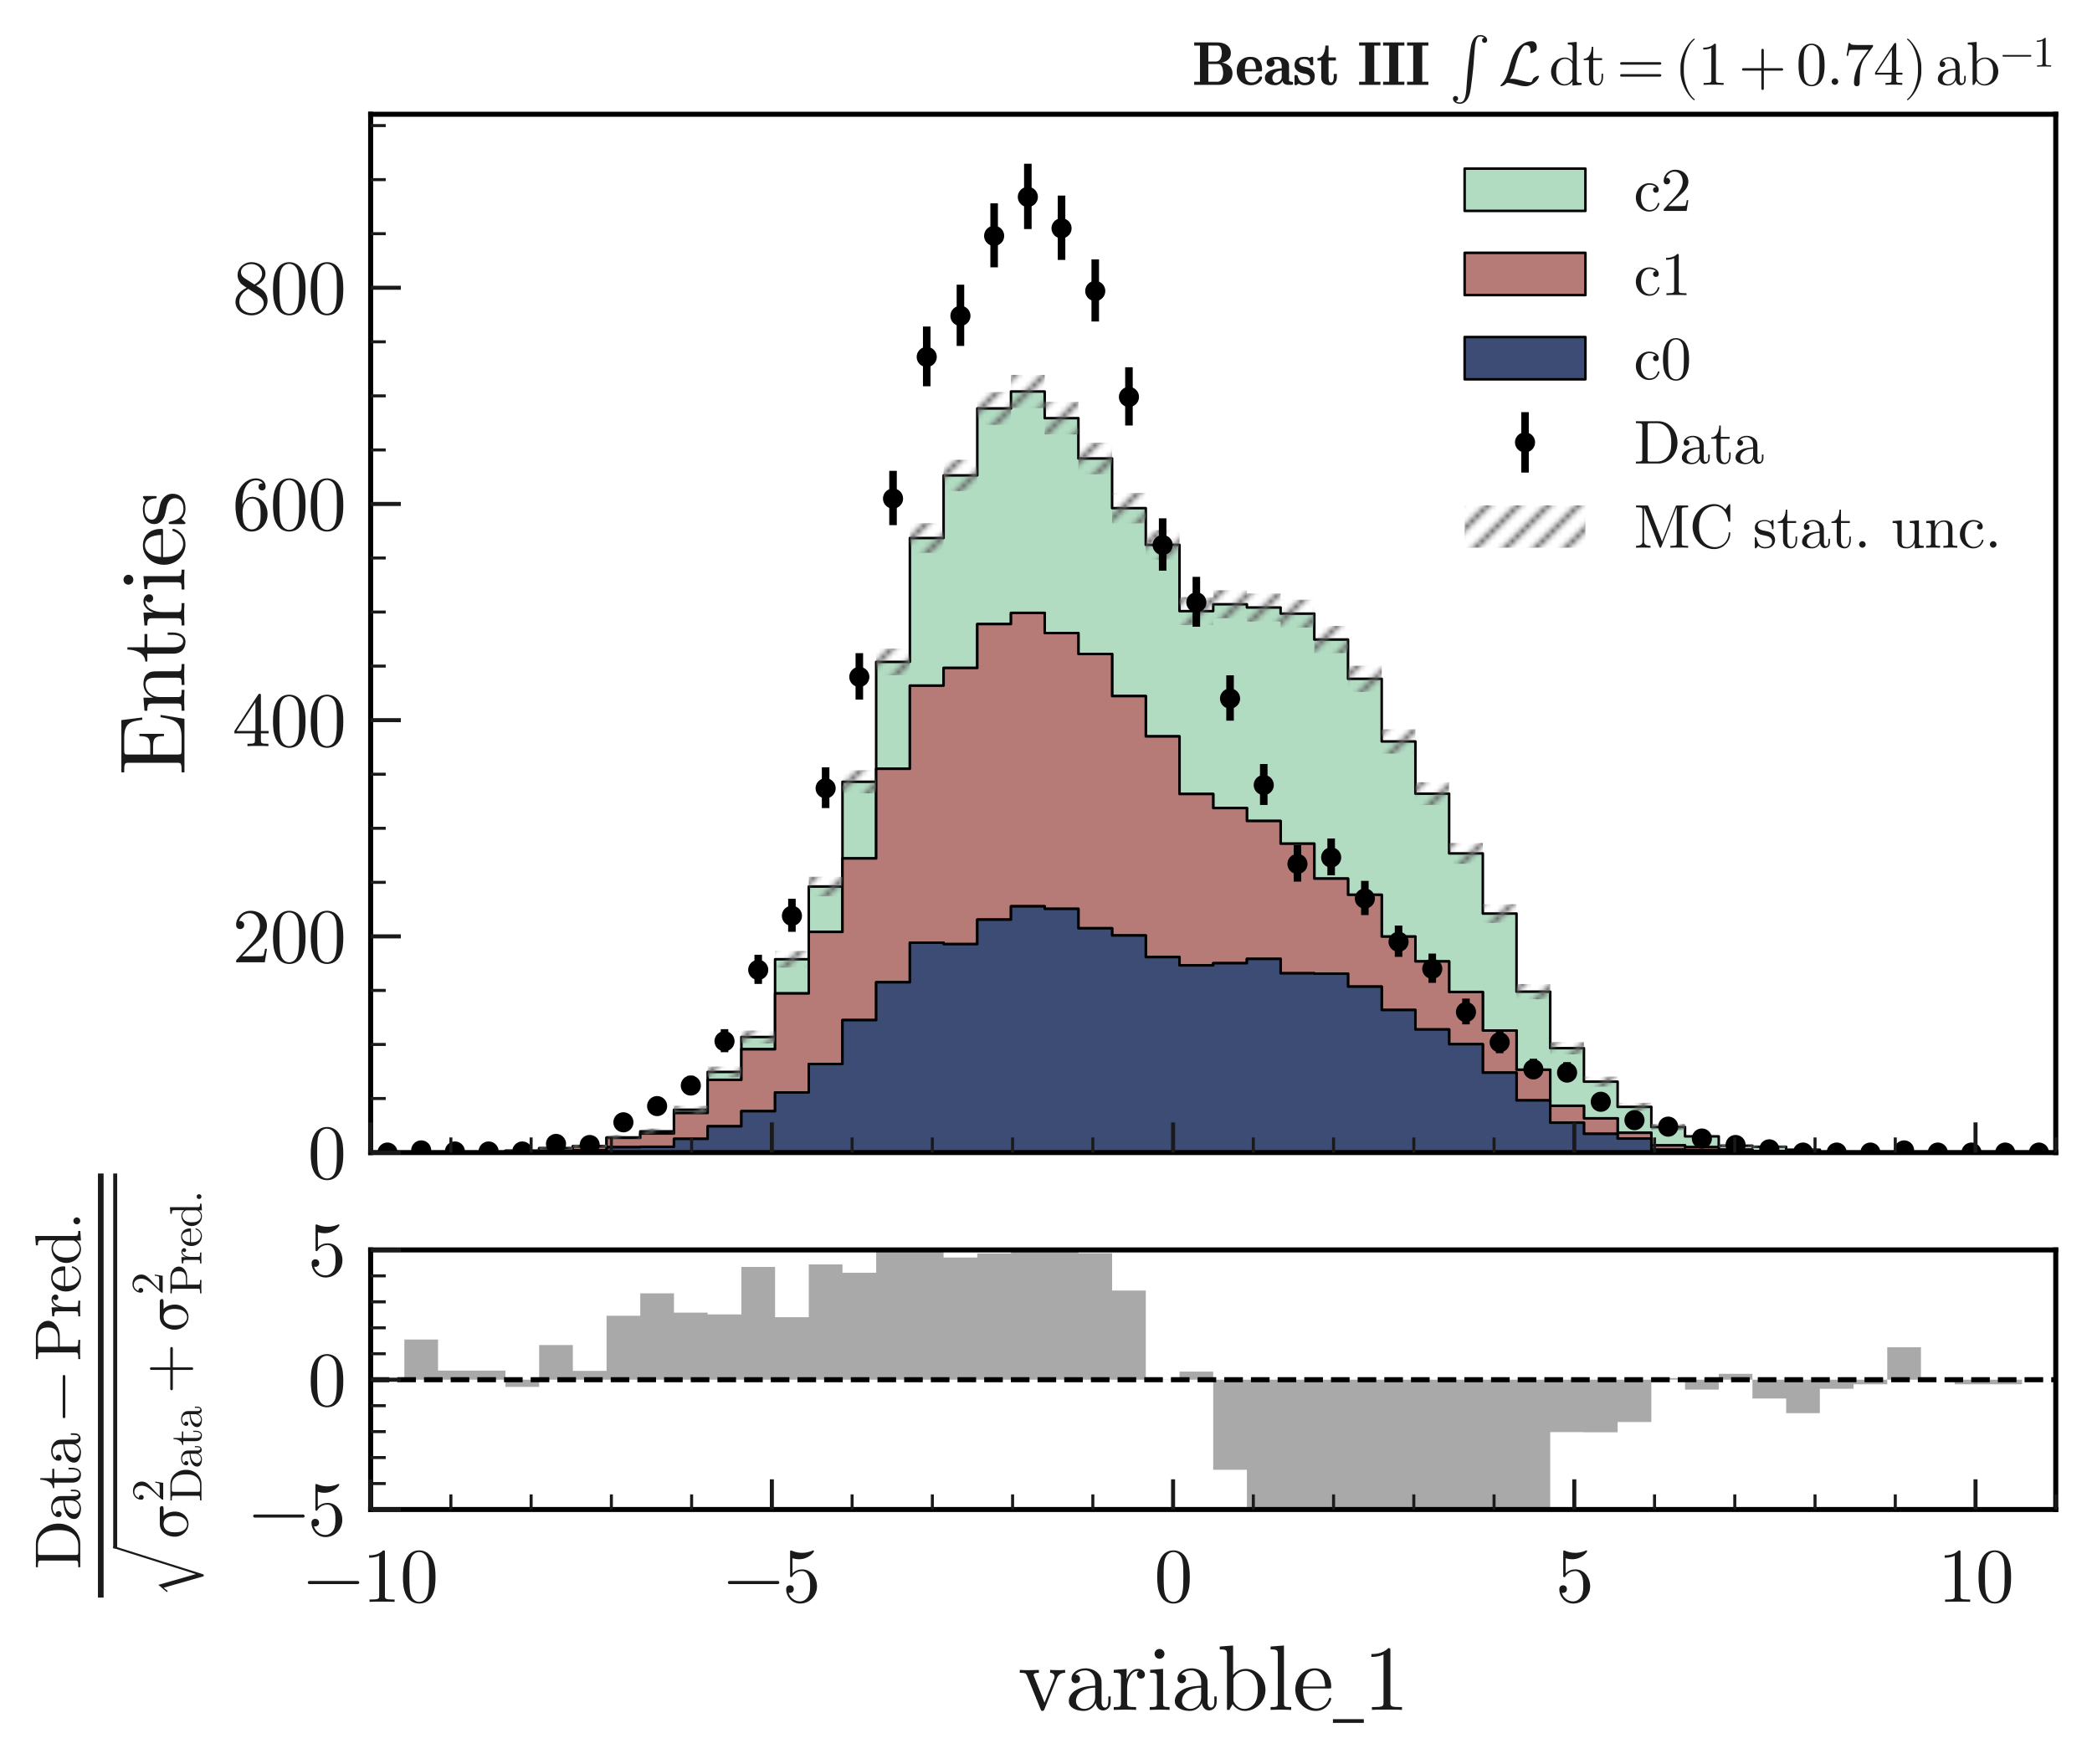 <?xml version="1.0" encoding="utf-8" standalone="no"?>
<!DOCTYPE svg PUBLIC "-//W3C//DTD SVG 1.1//EN"
  "http://www.w3.org/Graphics/SVG/1.1/DTD/svg11.dtd">
<svg xmlns:xlink="http://www.w3.org/1999/xlink" width="415.64pt" height="350.411pt" viewBox="0 0 415.64 350.411" xmlns="http://www.w3.org/2000/svg" version="1.1">
 <defs>
  <style type="text/css">*{stroke-linejoin: round; stroke-linecap: butt}</style>
 </defs>
 <g id="figure_1">
  <g id="patch_1">
   <path d="M 0 350.411 
L 415.64 350.411 
L 415.64 0 
L 0 0 
z
" style="fill: #ffffff"/>
  </g>
  <g id="axes_1">
   <g id="patch_2">
    <path d="M 73.64 228.991 
L 408.44 228.991 
L 408.44 22.703 
L 73.64 22.703 
z
" style="fill: #ffffff"/>
   </g>
   <g id="patch_3">
    <path d="M 73.64 228.991 
L 73.64 228.991 
L 80.336 228.991 
L 80.336 228.991 
L 87.032 228.991 
L 87.032 228.848 
L 93.728 228.848 
L 93.728 228.848 
L 100.424 228.848 
L 100.424 228.634 
L 107.12 228.634 
L 107.12 228.133 
L 113.816 228.133 
L 113.816 227.704 
L 120.512 227.704 
L 120.512 225.987 
L 127.208 225.987 
L 127.208 224.771 
L 133.904 224.771 
L 133.904 220.479 
L 140.6 220.479 
L 140.6 212.969 
L 147.296 212.969 
L 147.296 206.031 
L 153.992 206.031 
L 153.992 190.581 
L 160.688 190.581 
L 160.688 176.132 
L 167.384 176.132 
L 167.384 155.318 
L 174.08 155.318 
L 174.08 131.499 
L 180.776 131.499 
L 180.776 106.894 
L 187.472 106.894 
L 187.472 94.448 
L 194.168 94.448 
L 194.168 81.144 
L 200.864 81.144 
L 200.864 77.782 
L 207.56 77.782 
L 207.56 83.075 
L 214.256 83.075 
L 214.256 91.086 
L 220.952 91.086 
L 220.952 100.957 
L 227.648 100.957 
L 227.648 108.253 
L 234.344 108.253 
L 234.344 121.414 
L 241.04 121.414 
L 241.04 120.055 
L 247.736 120.055 
L 247.736 120.698 
L 254.432 120.698 
L 254.432 121.914 
L 261.128 121.914 
L 261.128 127.064 
L 267.824 127.064 
L 267.824 134.861 
L 274.52 134.861 
L 274.52 147.307 
L 281.216 147.307 
L 281.216 157.678 
L 287.912 157.678 
L 287.912 169.552 
L 294.608 169.552 
L 294.608 181.497 
L 301.304 181.497 
L 301.304 197.018 
L 308 197.018 
L 308 208.248 
L 314.696 208.248 
L 314.696 214.9 
L 321.392 214.9 
L 321.392 219.907 
L 328.088 219.907 
L 328.088 223.913 
L 334.784 223.913 
L 334.784 225.773 
L 341.48 225.773 
L 341.48 227.632 
L 348.176 227.632 
L 348.176 227.847 
L 354.872 227.847 
L 354.872 228.419 
L 361.568 228.419 
L 361.568 228.848 
L 368.264 228.848 
L 368.264 228.92 
L 374.96 228.92 
L 374.96 228.92 
L 381.656 228.92 
L 381.656 228.991 
L 388.352 228.991 
L 388.352 228.92 
L 395.048 228.92 
L 395.048 228.92 
L 401.744 228.92 
L 401.744 228.991 
L 408.44 228.991 
L 408.44 228.991 
L 401.744 228.991 
L 401.744 228.991 
L 395.048 228.991 
L 395.048 228.991 
L 388.352 228.991 
L 388.352 228.991 
L 381.656 228.991 
L 381.656 228.92 
L 374.96 228.92 
L 374.96 228.991 
L 368.264 228.991 
L 368.264 228.991 
L 361.568 228.991 
L 361.568 228.634 
L 354.872 228.634 
L 354.872 228.705 
L 348.176 228.705 
L 348.176 228.419 
L 341.48 228.419 
L 341.48 227.918 
L 334.784 227.918 
L 334.784 227.561 
L 328.088 227.561 
L 328.088 225.057 
L 321.392 225.057 
L 321.392 222.196 
L 314.696 222.196 
L 314.696 219.693 
L 308 219.693 
L 308 212.54 
L 301.304 212.54 
L 301.304 204.743 
L 294.608 204.743 
L 294.608 197.09 
L 287.912 197.09 
L 287.912 191.01 
L 281.216 191.01 
L 281.216 186.075 
L 274.52 186.075 
L 274.52 177.777 
L 267.824 177.777 
L 267.824 174.559 
L 261.128 174.559 
L 261.128 167.621 
L 254.432 167.621 
L 254.432 163.114 
L 247.736 163.114 
L 247.736 160.539 
L 241.04 160.539 
L 241.04 157.75 
L 234.344 157.75 
L 234.344 146.305 
L 227.648 146.305 
L 227.648 138.294 
L 220.952 138.294 
L 220.952 129.925 
L 214.256 129.925 
L 214.256 125.777 
L 207.56 125.777 
L 207.56 121.771 
L 200.864 121.771 
L 200.864 123.989 
L 194.168 123.989 
L 194.168 132.715 
L 187.472 132.715 
L 187.472 136.22 
L 180.776 136.22 
L 180.776 152.743 
L 174.08 152.743 
L 174.08 170.553 
L 167.384 170.553 
L 167.384 185.145 
L 160.688 185.145 
L 160.688 197.376 
L 153.992 197.376 
L 153.992 208.463 
L 147.296 208.463 
L 147.296 214.543 
L 140.6 214.543 
L 140.6 221.123 
L 133.904 221.123 
L 133.904 225.2 
L 127.208 225.2 
L 127.208 226.059 
L 120.512 226.059 
L 120.512 227.775 
L 113.816 227.775 
L 113.816 228.133 
L 107.12 228.133 
L 107.12 228.634 
L 100.424 228.634 
L 100.424 228.848 
L 93.728 228.848 
L 93.728 228.848 
L 87.032 228.848 
L 87.032 228.991 
L 80.336 228.991 
L 80.336 228.991 
z
" clip-path="url(#p440ee2d036)" style="fill: #b1dcc2; stroke: #000000; stroke-width: 0.5; stroke-linejoin: miter"/>
   </g>
   <g id="patch_4">
    <path d="M 73.64 228.991 
L 73.64 228.991 
L 80.336 228.991 
L 80.336 228.991 
L 87.032 228.991 
L 87.032 228.848 
L 93.728 228.848 
L 93.728 228.848 
L 100.424 228.848 
L 100.424 228.634 
L 107.12 228.634 
L 107.12 228.133 
L 113.816 228.133 
L 113.816 227.775 
L 120.512 227.775 
L 120.512 226.059 
L 127.208 226.059 
L 127.208 225.2 
L 133.904 225.2 
L 133.904 221.123 
L 140.6 221.123 
L 140.6 214.543 
L 147.296 214.543 
L 147.296 208.463 
L 153.992 208.463 
L 153.992 197.376 
L 160.688 197.376 
L 160.688 185.145 
L 167.384 185.145 
L 167.384 170.553 
L 174.08 170.553 
L 174.08 152.743 
L 180.776 152.743 
L 180.776 136.22 
L 187.472 136.22 
L 187.472 132.715 
L 194.168 132.715 
L 194.168 123.989 
L 200.864 123.989 
L 200.864 121.771 
L 207.56 121.771 
L 207.56 125.777 
L 214.256 125.777 
L 214.256 129.925 
L 220.952 129.925 
L 220.952 138.294 
L 227.648 138.294 
L 227.648 146.305 
L 234.344 146.305 
L 234.344 157.75 
L 241.04 157.75 
L 241.04 160.539 
L 247.736 160.539 
L 247.736 163.114 
L 254.432 163.114 
L 254.432 167.621 
L 261.128 167.621 
L 261.128 174.559 
L 267.824 174.559 
L 267.824 177.777 
L 274.52 177.777 
L 274.52 186.075 
L 281.216 186.075 
L 281.216 191.01 
L 287.912 191.01 
L 287.912 197.09 
L 294.608 197.09 
L 294.608 204.743 
L 301.304 204.743 
L 301.304 212.54 
L 308 212.54 
L 308 219.693 
L 314.696 219.693 
L 314.696 222.196 
L 321.392 222.196 
L 321.392 225.057 
L 328.088 225.057 
L 328.088 227.561 
L 334.784 227.561 
L 334.784 227.918 
L 341.48 227.918 
L 341.48 228.419 
L 348.176 228.419 
L 348.176 228.705 
L 354.872 228.705 
L 354.872 228.634 
L 361.568 228.634 
L 361.568 228.991 
L 368.264 228.991 
L 368.264 228.991 
L 374.96 228.991 
L 374.96 228.92 
L 381.656 228.92 
L 381.656 228.991 
L 388.352 228.991 
L 388.352 228.991 
L 395.048 228.991 
L 395.048 228.991 
L 401.744 228.991 
L 401.744 228.991 
L 408.44 228.991 
L 408.44 228.991 
L 401.744 228.991 
L 401.744 228.991 
L 395.048 228.991 
L 395.048 228.991 
L 388.352 228.991 
L 388.352 228.991 
L 381.656 228.991 
L 381.656 228.991 
L 374.96 228.991 
L 374.96 228.991 
L 368.264 228.991 
L 368.264 228.991 
L 361.568 228.991 
L 361.568 228.777 
L 354.872 228.777 
L 354.872 228.92 
L 348.176 228.92 
L 348.176 228.491 
L 341.48 228.491 
L 341.48 228.562 
L 334.784 228.562 
L 334.784 228.419 
L 328.088 228.419 
L 328.088 226.202 
L 321.392 226.202 
L 321.392 225.272 
L 314.696 225.272 
L 314.696 223.054 
L 308 223.054 
L 308 218.62 
L 301.304 218.62 
L 301.304 213.112 
L 294.608 213.112 
L 294.608 207.461 
L 287.912 207.461 
L 287.912 204.529 
L 281.216 204.529 
L 281.216 200.666 
L 274.52 200.666 
L 274.52 196.017 
L 267.824 196.017 
L 267.824 193.442 
L 261.128 193.442 
L 261.128 193.37 
L 254.432 193.37 
L 254.432 190.509 
L 247.736 190.509 
L 247.736 191.368 
L 241.04 191.368 
L 241.04 191.797 
L 234.344 191.797 
L 234.344 190.152 
L 227.648 190.152 
L 227.648 185.86 
L 220.952 185.86 
L 220.952 184.43 
L 214.256 184.43 
L 214.256 180.567 
L 207.56 180.567 
L 207.56 180.066 
L 200.864 180.066 
L 200.864 182.713 
L 194.168 182.713 
L 194.168 187.577 
L 187.472 187.577 
L 187.472 187.291 
L 180.776 187.291 
L 180.776 195.159 
L 174.08 195.159 
L 174.08 202.669 
L 167.384 202.669 
L 167.384 211.395 
L 160.688 211.395 
L 160.688 217.046 
L 153.992 217.046 
L 153.992 220.766 
L 147.296 220.766 
L 147.296 223.77 
L 140.6 223.77 
L 140.6 226.273 
L 133.904 226.273 
L 133.904 227.847 
L 127.208 227.847 
L 127.208 227.918 
L 120.512 227.918 
L 120.512 228.562 
L 113.816 228.562 
L 113.816 228.705 
L 107.12 228.705 
L 107.12 228.848 
L 100.424 228.848 
L 100.424 228.92 
L 93.728 228.92 
L 93.728 228.991 
L 87.032 228.991 
L 87.032 228.991 
L 80.336 228.991 
L 80.336 228.991 
z
" clip-path="url(#p440ee2d036)" style="fill: #b67b76; stroke: #000000; stroke-width: 0.5; stroke-linejoin: miter"/>
   </g>
   <g id="patch_5">
    <path d="M 73.64 228.991 
L 73.64 228.991 
L 80.336 228.991 
L 80.336 228.991 
L 87.032 228.991 
L 87.032 228.991 
L 93.728 228.991 
L 93.728 228.92 
L 100.424 228.92 
L 100.424 228.848 
L 107.12 228.848 
L 107.12 228.705 
L 113.816 228.705 
L 113.816 228.562 
L 120.512 228.562 
L 120.512 227.918 
L 127.208 227.918 
L 127.208 227.847 
L 133.904 227.847 
L 133.904 226.273 
L 140.6 226.273 
L 140.6 223.77 
L 147.296 223.77 
L 147.296 220.766 
L 153.992 220.766 
L 153.992 217.046 
L 160.688 217.046 
L 160.688 211.395 
L 167.384 211.395 
L 167.384 202.669 
L 174.08 202.669 
L 174.08 195.159 
L 180.776 195.159 
L 180.776 187.291 
L 187.472 187.291 
L 187.472 187.577 
L 194.168 187.577 
L 194.168 182.713 
L 200.864 182.713 
L 200.864 180.066 
L 207.56 180.066 
L 207.56 180.567 
L 214.256 180.567 
L 214.256 184.43 
L 220.952 184.43 
L 220.952 185.86 
L 227.648 185.86 
L 227.648 190.152 
L 234.344 190.152 
L 234.344 191.797 
L 241.04 191.797 
L 241.04 191.368 
L 247.736 191.368 
L 247.736 190.509 
L 254.432 190.509 
L 254.432 193.37 
L 261.128 193.37 
L 261.128 193.442 
L 267.824 193.442 
L 267.824 196.017 
L 274.52 196.017 
L 274.52 200.666 
L 281.216 200.666 
L 281.216 204.529 
L 287.912 204.529 
L 287.912 207.461 
L 294.608 207.461 
L 294.608 213.112 
L 301.304 213.112 
L 301.304 218.62 
L 308 218.62 
L 308 223.054 
L 314.696 223.054 
L 314.696 225.272 
L 321.392 225.272 
L 321.392 226.202 
L 328.088 226.202 
L 328.088 228.419 
L 334.784 228.419 
L 334.784 228.562 
L 341.48 228.562 
L 341.48 228.491 
L 348.176 228.491 
L 348.176 228.92 
L 354.872 228.92 
L 354.872 228.777 
L 361.568 228.777 
L 361.568 228.991 
L 368.264 228.991 
L 368.264 228.991 
L 374.96 228.991 
L 374.96 228.991 
L 381.656 228.991 
L 381.656 228.991 
L 388.352 228.991 
L 388.352 228.991 
L 395.048 228.991 
L 395.048 228.991 
L 401.744 228.991 
L 401.744 228.991 
L 408.44 228.991 
L 408.44 228.991 
L 401.744 228.991 
L 401.744 228.991 
L 395.048 228.991 
L 395.048 228.991 
L 388.352 228.991 
L 388.352 228.991 
L 381.656 228.991 
L 381.656 228.991 
L 374.96 228.991 
L 374.96 228.991 
L 368.264 228.991 
L 368.264 228.991 
L 361.568 228.991 
L 361.568 228.991 
L 354.872 228.991 
L 354.872 228.991 
L 348.176 228.991 
L 348.176 228.991 
L 341.48 228.991 
L 341.48 228.991 
L 334.784 228.991 
L 334.784 228.991 
L 328.088 228.991 
L 328.088 228.991 
L 321.392 228.991 
L 321.392 228.991 
L 314.696 228.991 
L 314.696 228.991 
L 308 228.991 
L 308 228.991 
L 301.304 228.991 
L 301.304 228.991 
L 294.608 228.991 
L 294.608 228.991 
L 287.912 228.991 
L 287.912 228.991 
L 281.216 228.991 
L 281.216 228.991 
L 274.52 228.991 
L 274.52 228.991 
L 267.824 228.991 
L 267.824 228.991 
L 261.128 228.991 
L 261.128 228.991 
L 254.432 228.991 
L 254.432 228.991 
L 247.736 228.991 
L 247.736 228.991 
L 241.04 228.991 
L 241.04 228.991 
L 234.344 228.991 
L 234.344 228.991 
L 227.648 228.991 
L 227.648 228.991 
L 220.952 228.991 
L 220.952 228.991 
L 214.256 228.991 
L 214.256 228.991 
L 207.56 228.991 
L 207.56 228.991 
L 200.864 228.991 
L 200.864 228.991 
L 194.168 228.991 
L 194.168 228.991 
L 187.472 228.991 
L 187.472 228.991 
L 180.776 228.991 
L 180.776 228.991 
L 174.08 228.991 
L 174.08 228.991 
L 167.384 228.991 
L 167.384 228.991 
L 160.688 228.991 
L 160.688 228.991 
L 153.992 228.991 
L 153.992 228.991 
L 147.296 228.991 
L 147.296 228.991 
L 140.6 228.991 
L 140.6 228.991 
L 133.904 228.991 
L 133.904 228.991 
L 127.208 228.991 
L 127.208 228.991 
L 120.512 228.991 
L 120.512 228.991 
L 113.816 228.991 
L 113.816 228.991 
L 107.12 228.991 
L 107.12 228.991 
L 100.424 228.991 
L 100.424 228.991 
L 93.728 228.991 
L 93.728 228.991 
L 87.032 228.991 
L 87.032 228.991 
L 80.336 228.991 
L 80.336 228.991 
z
" clip-path="url(#p440ee2d036)" style="fill: #3d4c74; stroke: #000000; stroke-width: 0.5; stroke-linejoin: miter"/>
   </g>
   <g id="patch_6">
    <path d="M 73.64 228.991 
L 80.336 228.991 
L 80.336 228.991 
L 73.64 228.991 
z
" clip-path="url(#p440ee2d036)" style="fill: url(#hcddca885b2)"/>
   </g>
   <g id="patch_7">
    <path d="M 80.336 228.991 
L 87.032 228.991 
L 87.032 228.991 
L 80.336 228.991 
z
" clip-path="url(#p440ee2d036)" style="fill: url(#hcddca885b2)"/>
   </g>
   <g id="patch_8">
    <path d="M 87.032 228.949 
L 93.728 228.949 
L 93.728 228.747 
L 87.032 228.747 
z
" clip-path="url(#p440ee2d036)" style="fill: url(#hcddca885b2)"/>
   </g>
   <g id="patch_9">
    <path d="M 93.728 228.949 
L 100.424 228.949 
L 100.424 228.747 
L 93.728 228.747 
z
" clip-path="url(#p440ee2d036)" style="fill: url(#hcddca885b2)"/>
   </g>
   <g id="patch_10">
    <path d="M 100.424 228.794 
L 107.12 228.794 
L 107.12 228.474 
L 100.424 228.474 
z
" clip-path="url(#p440ee2d036)" style="fill: url(#hcddca885b2)"/>
   </g>
   <g id="patch_11">
    <path d="M 107.12 228.381 
L 113.816 228.381 
L 113.816 227.885 
L 107.12 227.885 
z
" clip-path="url(#p440ee2d036)" style="fill: url(#hcddca885b2)"/>
   </g>
   <g id="patch_12">
    <path d="M 113.816 228.007 
L 120.512 228.007 
L 120.512 227.4 
L 113.816 227.4 
z
" clip-path="url(#p440ee2d036)" style="fill: url(#hcddca885b2)"/>
   </g>
   <g id="patch_13">
    <path d="M 120.512 226.451 
L 127.208 226.451 
L 127.208 225.524 
L 120.512 225.524 
z
" clip-path="url(#p440ee2d036)" style="fill: url(#hcddca885b2)"/>
   </g>
   <g id="patch_14">
    <path d="M 127.208 225.321 
L 133.904 225.321 
L 133.904 224.222 
L 127.208 224.222 
z
" clip-path="url(#p440ee2d036)" style="fill: url(#hcddca885b2)"/>
   </g>
   <g id="patch_15">
    <path d="M 133.904 221.26 
L 140.6 221.26 
L 140.6 219.699 
L 133.904 219.699 
z
" clip-path="url(#p440ee2d036)" style="fill: url(#hcddca885b2)"/>
   </g>
   <g id="patch_16">
    <path d="M 140.6 214.04 
L 147.296 214.04 
L 147.296 211.899 
L 140.6 211.899 
z
" clip-path="url(#p440ee2d036)" style="fill: url(#hcddca885b2)"/>
   </g>
   <g id="patch_17">
    <path d="M 147.296 207.312 
L 153.992 207.312 
L 153.992 204.749 
L 147.296 204.749 
z
" clip-path="url(#p440ee2d036)" style="fill: url(#hcddca885b2)"/>
   </g>
   <g id="patch_18">
    <path d="M 153.992 192.238 
L 160.688 192.238 
L 160.688 188.923 
L 153.992 188.923 
z
" clip-path="url(#p440ee2d036)" style="fill: url(#hcddca885b2)"/>
   </g>
   <g id="patch_19">
    <path d="M 160.688 178.077 
L 167.384 178.077 
L 167.384 174.188 
L 160.688 174.188 
z
" clip-path="url(#p440ee2d036)" style="fill: url(#hcddca885b2)"/>
   </g>
   <g id="patch_20">
    <path d="M 167.384 157.613 
L 174.08 157.613 
L 174.08 153.022 
L 167.384 153.022 
z
" clip-path="url(#p440ee2d036)" style="fill: url(#hcddca885b2)"/>
   </g>
   <g id="patch_21">
    <path d="M 174.08 134.14 
L 180.776 134.14 
L 180.776 128.858 
L 174.08 128.858 
z
" clip-path="url(#p440ee2d036)" style="fill: url(#hcddca885b2)"/>
   </g>
   <g id="patch_22">
    <path d="M 180.776 109.849 
L 187.472 109.849 
L 187.472 103.938 
L 180.776 103.938 
z
" clip-path="url(#p440ee2d036)" style="fill: url(#hcddca885b2)"/>
   </g>
   <g id="patch_23">
    <path d="M 187.472 97.55 
L 194.168 97.55 
L 194.168 91.346 
L 187.472 91.346 
z
" clip-path="url(#p440ee2d036)" style="fill: url(#hcddca885b2)"/>
   </g>
   <g id="patch_24">
    <path d="M 194.168 84.396 
L 200.864 84.396 
L 200.864 77.892 
L 194.168 77.892 
z
" clip-path="url(#p440ee2d036)" style="fill: url(#hcddca885b2)"/>
   </g>
   <g id="patch_25">
    <path d="M 200.864 81.071 
L 207.56 81.071 
L 207.56 74.493 
L 200.864 74.493 
z
" clip-path="url(#p440ee2d036)" style="fill: url(#hcddca885b2)"/>
   </g>
   <g id="patch_26">
    <path d="M 207.56 86.306 
L 214.256 86.306 
L 214.256 79.844 
L 207.56 79.844 
z
" clip-path="url(#p440ee2d036)" style="fill: url(#hcddca885b2)"/>
   </g>
   <g id="patch_27">
    <path d="M 214.256 94.227 
L 220.952 94.227 
L 220.952 87.945 
L 214.256 87.945 
z
" clip-path="url(#p440ee2d036)" style="fill: url(#hcddca885b2)"/>
   </g>
   <g id="patch_28">
    <path d="M 220.952 103.983 
L 227.648 103.983 
L 227.648 97.931 
L 220.952 97.931 
z
" clip-path="url(#p440ee2d036)" style="fill: url(#hcddca885b2)"/>
   </g>
   <g id="patch_29">
    <path d="M 227.648 111.191 
L 234.344 111.191 
L 234.344 105.314 
L 227.648 105.314 
z
" clip-path="url(#p440ee2d036)" style="fill: url(#hcddca885b2)"/>
   </g>
   <g id="patch_30">
    <path d="M 234.344 124.188 
L 241.04 124.188 
L 241.04 118.64 
L 234.344 118.64 
z
" clip-path="url(#p440ee2d036)" style="fill: url(#hcddca885b2)"/>
   </g>
   <g id="patch_31">
    <path d="M 241.04 122.846 
L 247.736 122.846 
L 247.736 117.263 
L 241.04 117.263 
z
" clip-path="url(#p440ee2d036)" style="fill: url(#hcddca885b2)"/>
   </g>
   <g id="patch_32">
    <path d="M 247.736 123.482 
L 254.432 123.482 
L 254.432 117.915 
L 247.736 117.915 
z
" clip-path="url(#p440ee2d036)" style="fill: url(#hcddca885b2)"/>
   </g>
   <g id="patch_33">
    <path d="M 254.432 124.682 
L 261.128 124.682 
L 261.128 119.147 
L 254.432 119.147 
z
" clip-path="url(#p440ee2d036)" style="fill: url(#hcddca885b2)"/>
   </g>
   <g id="patch_34">
    <path d="M 261.128 129.764 
L 267.824 129.764 
L 267.824 124.364 
L 261.128 124.364 
z
" clip-path="url(#p440ee2d036)" style="fill: url(#hcddca885b2)"/>
   </g>
   <g id="patch_35">
    <path d="M 267.824 137.456 
L 274.52 137.456 
L 274.52 132.266 
L 267.824 132.266 
z
" clip-path="url(#p440ee2d036)" style="fill: url(#hcddca885b2)"/>
   </g>
   <g id="patch_36">
    <path d="M 274.52 149.724 
L 281.216 149.724 
L 281.216 144.89 
L 274.52 144.89 
z
" clip-path="url(#p440ee2d036)" style="fill: url(#hcddca885b2)"/>
   </g>
   <g id="patch_37">
    <path d="M 281.216 159.937 
L 287.912 159.937 
L 287.912 155.42 
L 281.216 155.42 
z
" clip-path="url(#p440ee2d036)" style="fill: url(#hcddca885b2)"/>
   </g>
   <g id="patch_38">
    <path d="M 287.912 171.614 
L 294.608 171.614 
L 294.608 167.49 
L 287.912 167.49 
z
" clip-path="url(#p440ee2d036)" style="fill: url(#hcddca885b2)"/>
   </g>
   <g id="patch_39">
    <path d="M 294.608 183.34 
L 301.304 183.34 
L 301.304 179.654 
L 294.608 179.654 
z
" clip-path="url(#p440ee2d036)" style="fill: url(#hcddca885b2)"/>
   </g>
   <g id="patch_40">
    <path d="M 301.304 198.531 
L 308 198.531 
L 308 195.506 
L 301.304 195.506 
z
" clip-path="url(#p440ee2d036)" style="fill: url(#hcddca885b2)"/>
   </g>
   <g id="patch_41">
    <path d="M 308 209.466 
L 314.696 209.466 
L 314.696 207.03 
L 308 207.03 
z
" clip-path="url(#p440ee2d036)" style="fill: url(#hcddca885b2)"/>
   </g>
   <g id="patch_42">
    <path d="M 314.696 215.904 
L 321.392 215.904 
L 321.392 213.896 
L 314.696 213.896 
z
" clip-path="url(#p440ee2d036)" style="fill: url(#hcddca885b2)"/>
   </g>
   <g id="patch_43">
    <path d="M 321.392 220.713 
L 328.088 220.713 
L 328.088 219.101 
L 321.392 219.101 
z
" clip-path="url(#p440ee2d036)" style="fill: url(#hcddca885b2)"/>
   </g>
   <g id="patch_44">
    <path d="M 328.088 224.515 
L 334.784 224.515 
L 334.784 223.31 
L 328.088 223.31 
z
" clip-path="url(#p440ee2d036)" style="fill: url(#hcddca885b2)"/>
   </g>
   <g id="patch_45">
    <path d="M 334.784 226.252 
L 341.48 226.252 
L 341.48 225.293 
L 334.784 225.293 
z
" clip-path="url(#p440ee2d036)" style="fill: url(#hcddca885b2)"/>
   </g>
   <g id="patch_46">
    <path d="M 341.48 227.944 
L 348.176 227.944 
L 348.176 227.32 
L 341.48 227.32 
z
" clip-path="url(#p440ee2d036)" style="fill: url(#hcddca885b2)"/>
   </g>
   <g id="patch_47">
    <path d="M 348.176 228.133 
L 354.872 228.133 
L 354.872 227.561 
L 348.176 227.561 
z
" clip-path="url(#p440ee2d036)" style="fill: url(#hcddca885b2)"/>
   </g>
   <g id="patch_48">
    <path d="M 354.872 228.621 
L 361.568 228.621 
L 361.568 228.217 
L 354.872 228.217 
z
" clip-path="url(#p440ee2d036)" style="fill: url(#hcddca885b2)"/>
   </g>
   <g id="patch_49">
    <path d="M 361.568 228.949 
L 368.264 228.949 
L 368.264 228.747 
L 361.568 228.747 
z
" clip-path="url(#p440ee2d036)" style="fill: url(#hcddca885b2)"/>
   </g>
   <g id="patch_50">
    <path d="M 368.264 228.991 
L 374.96 228.991 
L 374.96 228.848 
L 368.264 228.848 
z
" clip-path="url(#p440ee2d036)" style="fill: url(#hcddca885b2)"/>
   </g>
   <g id="patch_51">
    <path d="M 374.96 228.991 
L 381.656 228.991 
L 381.656 228.848 
L 374.96 228.848 
z
" clip-path="url(#p440ee2d036)" style="fill: url(#hcddca885b2)"/>
   </g>
   <g id="patch_52">
    <path d="M 381.656 228.991 
L 388.352 228.991 
L 388.352 228.991 
L 381.656 228.991 
z
" clip-path="url(#p440ee2d036)" style="fill: url(#hcddca885b2)"/>
   </g>
   <g id="patch_53">
    <path d="M 388.352 228.991 
L 395.048 228.991 
L 395.048 228.848 
L 388.352 228.848 
z
" clip-path="url(#p440ee2d036)" style="fill: url(#hcddca885b2)"/>
   </g>
   <g id="patch_54">
    <path d="M 395.048 228.991 
L 401.744 228.991 
L 401.744 228.848 
L 395.048 228.848 
z
" clip-path="url(#p440ee2d036)" style="fill: url(#hcddca885b2)"/>
   </g>
   <g id="patch_55">
    <path d="M 401.744 228.991 
L 408.44 228.991 
L 408.44 228.991 
L 401.744 228.991 
z
" clip-path="url(#p440ee2d036)" style="fill: url(#hcddca885b2)"/>
   </g>
   <g id="LineCollection_1">
    <path d="M 76.988 228.596 
" clip-path="url(#p440ee2d036)" style="fill: none; stroke: #000000; stroke-width: 1.5"/>
    <path d="M 83.684 228.839 
L 83.684 227.995 
" clip-path="url(#p440ee2d036)" style="fill: none; stroke: #000000; stroke-width: 1.5"/>
    <path d="M 90.38 228.954 
L 90.38 228.283 
" clip-path="url(#p440ee2d036)" style="fill: none; stroke: #000000; stroke-width: 1.5"/>
    <path d="M 97.076 228.954 
L 97.076 228.283 
" clip-path="url(#p440ee2d036)" style="fill: none; stroke: #000000; stroke-width: 1.5"/>
    <path d="M 103.772 228.954 
L 103.772 228.283 
" clip-path="url(#p440ee2d036)" style="fill: none; stroke: #000000; stroke-width: 1.5"/>
    <path d="M 110.468 227.868 
L 110.468 226.426 
" clip-path="url(#p440ee2d036)" style="fill: none; stroke: #000000; stroke-width: 1.5"/>
    <path d="M 117.164 228.042 
L 117.164 226.678 
" clip-path="url(#p440ee2d036)" style="fill: none; stroke: #000000; stroke-width: 1.5"/>
    <path d="M 123.86 224.107 
L 123.86 221.613 
" clip-path="url(#p440ee2d036)" style="fill: none; stroke: #000000; stroke-width: 1.5"/>
    <path d="M 130.556 221.159 
L 130.556 218.122 
" clip-path="url(#p440ee2d036)" style="fill: none; stroke: #000000; stroke-width: 1.5"/>
    <path d="M 137.252 217.362 
L 137.252 213.76 
" clip-path="url(#p440ee2d036)" style="fill: none; stroke: #000000; stroke-width: 1.5"/>
    <path d="M 143.948 209.046 
L 143.948 204.468 
" clip-path="url(#p440ee2d036)" style="fill: none; stroke: #000000; stroke-width: 1.5"/>
    <path d="M 150.644 195.483 
L 150.644 189.682 
" clip-path="url(#p440ee2d036)" style="fill: none; stroke: #000000; stroke-width: 1.5"/>
    <path d="M 157.34 185.131 
L 157.34 178.557 
" clip-path="url(#p440ee2d036)" style="fill: none; stroke: #000000; stroke-width: 1.5"/>
    <path d="M 164.036 160.552 
L 164.036 152.45 
" clip-path="url(#p440ee2d036)" style="fill: none; stroke: #000000; stroke-width: 1.5"/>
    <path d="M 170.732 138.993 
L 170.732 129.766 
" clip-path="url(#p440ee2d036)" style="fill: none; stroke: #000000; stroke-width: 1.5"/>
    <path d="M 177.428 104.333 
L 177.428 93.551 
" clip-path="url(#p440ee2d036)" style="fill: none; stroke: #000000; stroke-width: 1.5"/>
    <path d="M 184.124 76.741 
L 184.124 64.872 
" clip-path="url(#p440ee2d036)" style="fill: none; stroke: #000000; stroke-width: 1.5"/>
    <path d="M 190.82 68.728 
L 190.82 56.562 
" clip-path="url(#p440ee2d036)" style="fill: none; stroke: #000000; stroke-width: 1.5"/>
    <path d="M 197.516 53.114 
L 197.516 40.389 
" clip-path="url(#p440ee2d036)" style="fill: none; stroke: #000000; stroke-width: 1.5"/>
    <path d="M 204.212 45.514 
L 204.212 32.526 
" clip-path="url(#p440ee2d036)" style="fill: none; stroke: #000000; stroke-width: 1.5"/>
    <path d="M 210.908 51.637 
L 210.908 38.86 
" clip-path="url(#p440ee2d036)" style="fill: none; stroke: #000000; stroke-width: 1.5"/>
    <path d="M 217.604 63.877 
L 217.604 51.534 
" clip-path="url(#p440ee2d036)" style="fill: none; stroke: #000000; stroke-width: 1.5"/>
    <path d="M 224.3 84.54 
L 224.3 72.967 
" clip-path="url(#p440ee2d036)" style="fill: none; stroke: #000000; stroke-width: 1.5"/>
    <path d="M 230.996 113.377 
L 230.996 102.978 
" clip-path="url(#p440ee2d036)" style="fill: none; stroke: #000000; stroke-width: 1.5"/>
    <path d="M 237.692 124.514 
L 237.692 114.607 
" clip-path="url(#p440ee2d036)" style="fill: none; stroke: #000000; stroke-width: 1.5"/>
    <path d="M 244.388 143.185 
L 244.388 134.165 
" clip-path="url(#p440ee2d036)" style="fill: none; stroke: #000000; stroke-width: 1.5"/>
    <path d="M 251.084 159.926 
L 251.084 151.788 
" clip-path="url(#p440ee2d036)" style="fill: none; stroke: #000000; stroke-width: 1.5"/>
    <path d="M 257.78 175.153 
L 257.78 167.917 
" clip-path="url(#p440ee2d036)" style="fill: none; stroke: #000000; stroke-width: 1.5"/>
    <path d="M 264.476 173.904 
L 264.476 166.59 
" clip-path="url(#p440ee2d036)" style="fill: none; stroke: #000000; stroke-width: 1.5"/>
    <path d="M 271.172 181.809 
L 271.172 175.007 
" clip-path="url(#p440ee2d036)" style="fill: none; stroke: #000000; stroke-width: 1.5"/>
    <path d="M 277.868 190.107 
L 277.868 183.891 
" clip-path="url(#p440ee2d036)" style="fill: none; stroke: #000000; stroke-width: 1.5"/>
    <path d="M 284.564 195.277 
L 284.564 189.459 
" clip-path="url(#p440ee2d036)" style="fill: none; stroke: #000000; stroke-width: 1.5"/>
    <path d="M 291.26 203.516 
L 291.26 198.4 
" clip-path="url(#p440ee2d036)" style="fill: none; stroke: #000000; stroke-width: 1.5"/>
    <path d="M 297.956 209.25 
L 297.956 204.693 
" clip-path="url(#p440ee2d036)" style="fill: none; stroke: #000000; stroke-width: 1.5"/>
    <path d="M 304.652 214.334 
L 304.652 210.346 
" clip-path="url(#p440ee2d036)" style="fill: none; stroke: #000000; stroke-width: 1.5"/>
    <path d="M 311.348 214.941 
L 311.348 211.027 
" clip-path="url(#p440ee2d036)" style="fill: none; stroke: #000000; stroke-width: 1.5"/>
    <path d="M 318.044 220.364 
L 318.044 217.199 
" clip-path="url(#p440ee2d036)" style="fill: none; stroke: #000000; stroke-width: 1.5"/>
    <path d="M 324.74 223.718 
L 324.74 221.144 
" clip-path="url(#p440ee2d036)" style="fill: none; stroke: #000000; stroke-width: 1.5"/>
    <path d="M 331.436 224.881 
L 331.436 222.555 
" clip-path="url(#p440ee2d036)" style="fill: none; stroke: #000000; stroke-width: 1.5"/>
    <path d="M 338.132 226.963 
L 338.132 225.19 
" clip-path="url(#p440ee2d036)" style="fill: none; stroke: #000000; stroke-width: 1.5"/>
    <path d="M 344.828 228.042 
L 344.828 226.678 
" clip-path="url(#p440ee2d036)" style="fill: none; stroke: #000000; stroke-width: 1.5"/>
    <path d="M 351.524 228.698 
L 351.524 227.72 
" clip-path="url(#p440ee2d036)" style="fill: none; stroke: #000000; stroke-width: 1.5"/>
    <path d="M 358.22 228.596 
" clip-path="url(#p440ee2d036)" style="fill: none; stroke: #000000; stroke-width: 1.5"/>
    <path d="M 364.916 228.596 
" clip-path="url(#p440ee2d036)" style="fill: none; stroke: #000000; stroke-width: 1.5"/>
    <path d="M 371.612 228.596 
" clip-path="url(#p440ee2d036)" style="fill: none; stroke: #000000; stroke-width: 1.5"/>
    <path d="M 378.308 228.839 
L 378.308 227.995 
" clip-path="url(#p440ee2d036)" style="fill: none; stroke: #000000; stroke-width: 1.5"/>
    <path d="M 385.004 228.596 
" clip-path="url(#p440ee2d036)" style="fill: none; stroke: #000000; stroke-width: 1.5"/>
    <path d="M 391.7 228.596 
" clip-path="url(#p440ee2d036)" style="fill: none; stroke: #000000; stroke-width: 1.5"/>
    <path d="M 398.396 228.596 
" clip-path="url(#p440ee2d036)" style="fill: none; stroke: #000000; stroke-width: 1.5"/>
    <path d="M 405.092 228.596 
" clip-path="url(#p440ee2d036)" style="fill: none; stroke: #000000; stroke-width: 1.5"/>
   </g>
   <g id="line2d_1">
    <defs>
     <path id="meae5c0c399" d="M 0 1.5 
C 0.398 1.5 0.779 1.342 1.061 1.061 
C 1.342 0.779 1.5 0.398 1.5 0 
C 1.5 -0.398 1.342 -0.779 1.061 -1.061 
C 0.779 -1.342 0.398 -1.5 0 -1.5 
C -0.398 -1.5 -0.779 -1.342 -1.061 -1.061 
C -1.342 -0.779 -1.5 -0.398 -1.5 0 
C -1.5 0.398 -1.342 0.779 -1.061 1.061 
C -0.779 1.342 -0.398 1.5 0 1.5 
z
" style="stroke: #000000"/>
    </defs>
    <g clip-path="url(#p440ee2d036)">
     <use xlink:href="#meae5c0c399" x="76.988" y="228.991" style="stroke: #000000"/>
     <use xlink:href="#meae5c0c399" x="83.684" y="228.562" style="stroke: #000000"/>
     <use xlink:href="#meae5c0c399" x="90.38" y="228.776" style="stroke: #000000"/>
     <use xlink:href="#meae5c0c399" x="97.076" y="228.776" style="stroke: #000000"/>
     <use xlink:href="#meae5c0c399" x="103.772" y="228.776" style="stroke: #000000"/>
     <use xlink:href="#meae5c0c399" x="110.468" y="227.273" style="stroke: #000000"/>
     <use xlink:href="#meae5c0c399" x="117.164" y="227.488" style="stroke: #000000"/>
     <use xlink:href="#meae5c0c399" x="123.86" y="222.978" style="stroke: #000000"/>
     <use xlink:href="#meae5c0c399" x="130.556" y="219.756" style="stroke: #000000"/>
     <use xlink:href="#meae5c0c399" x="137.252" y="215.675" style="stroke: #000000"/>
     <use xlink:href="#meae5c0c399" x="143.948" y="206.869" style="stroke: #000000"/>
     <use xlink:href="#meae5c0c399" x="150.644" y="192.694" style="stroke: #000000"/>
     <use xlink:href="#meae5c0c399" x="157.34" y="181.955" style="stroke: #000000"/>
     <use xlink:href="#meae5c0c399" x="164.036" y="156.612" style="stroke: #000000"/>
     <use xlink:href="#meae5c0c399" x="170.732" y="134.49" style="stroke: #000000"/>
     <use xlink:href="#meae5c0c399" x="177.428" y="99.052" style="stroke: #000000"/>
     <use xlink:href="#meae5c0c399" x="184.124" y="70.916" style="stroke: #000000"/>
     <use xlink:href="#meae5c0c399" x="190.82" y="62.754" style="stroke: #000000"/>
     <use xlink:href="#meae5c0c399" x="197.516" y="46.861" style="stroke: #000000"/>
     <use xlink:href="#meae5c0c399" x="204.212" y="39.129" style="stroke: #000000"/>
     <use xlink:href="#meae5c0c399" x="210.908" y="45.358" style="stroke: #000000"/>
     <use xlink:href="#meae5c0c399" x="217.604" y="57.815" style="stroke: #000000"/>
     <use xlink:href="#meae5c0c399" x="224.3" y="78.863" style="stroke: #000000"/>
     <use xlink:href="#meae5c0c399" x="230.996" y="108.287" style="stroke: #000000"/>
     <use xlink:href="#meae5c0c399" x="237.692" y="119.67" style="stroke: #000000"/>
     <use xlink:href="#meae5c0c399" x="244.388" y="138.785" style="stroke: #000000"/>
     <use xlink:href="#meae5c0c399" x="251.084" y="155.967" style="stroke: #000000"/>
     <use xlink:href="#meae5c0c399" x="257.78" y="171.646" style="stroke: #000000"/>
     <use xlink:href="#meae5c0c399" x="264.476" y="170.357" style="stroke: #000000"/>
     <use xlink:href="#meae5c0c399" x="271.172" y="178.519" style="stroke: #000000"/>
     <use xlink:href="#meae5c0c399" x="277.868" y="187.11" style="stroke: #000000"/>
     <use xlink:href="#meae5c0c399" x="284.564" y="192.479" style="stroke: #000000"/>
     <use xlink:href="#meae5c0c399" x="291.26" y="201.07" style="stroke: #000000"/>
     <use xlink:href="#meae5c0c399" x="297.956" y="207.084" style="stroke: #000000"/>
     <use xlink:href="#meae5c0c399" x="304.652" y="212.453" style="stroke: #000000"/>
     <use xlink:href="#meae5c0c399" x="311.348" y="213.098" style="stroke: #000000"/>
     <use xlink:href="#meae5c0c399" x="318.044" y="218.897" style="stroke: #000000"/>
     <use xlink:href="#meae5c0c399" x="324.74" y="222.548" style="stroke: #000000"/>
     <use xlink:href="#meae5c0c399" x="331.436" y="223.837" style="stroke: #000000"/>
     <use xlink:href="#meae5c0c399" x="338.132" y="226.199" style="stroke: #000000"/>
     <use xlink:href="#meae5c0c399" x="344.828" y="227.488" style="stroke: #000000"/>
     <use xlink:href="#meae5c0c399" x="351.524" y="228.347" style="stroke: #000000"/>
     <use xlink:href="#meae5c0c399" x="358.22" y="228.991" style="stroke: #000000"/>
     <use xlink:href="#meae5c0c399" x="364.916" y="228.991" style="stroke: #000000"/>
     <use xlink:href="#meae5c0c399" x="371.612" y="228.991" style="stroke: #000000"/>
     <use xlink:href="#meae5c0c399" x="378.308" y="228.562" style="stroke: #000000"/>
     <use xlink:href="#meae5c0c399" x="385.004" y="228.991" style="stroke: #000000"/>
     <use xlink:href="#meae5c0c399" x="391.7" y="228.991" style="stroke: #000000"/>
     <use xlink:href="#meae5c0c399" x="398.396" y="228.991" style="stroke: #000000"/>
     <use xlink:href="#meae5c0c399" x="405.092" y="228.991" style="stroke: #000000"/>
    </g>
   </g>
   <g id="patch_56">
    <path d="M 73.64 228.991 
L 73.64 22.703 
" style="fill: none; stroke: #000000; stroke-linejoin: miter; stroke-linecap: square"/>
   </g>
   <g id="patch_57">
    <path d="M 408.44 228.991 
L 408.44 22.703 
" style="fill: none; stroke: #000000; stroke-linejoin: miter; stroke-linecap: square"/>
   </g>
   <g id="patch_58">
    <path d="M 73.64 228.991 
L 408.44 228.991 
" style="fill: none; stroke: #000000; stroke-linejoin: miter; stroke-linecap: square"/>
   </g>
   <g id="patch_59">
    <path d="M 73.64 22.703 
L 408.44 22.703 
" style="fill: none; stroke: #000000; stroke-linejoin: miter; stroke-linecap: square"/>
   </g>
   <g id="matplotlib.axis_1">
    <g id="xtick_1">
     <g id="line2d_2">
      <defs>
       <path id="m8dec1b3d1d" d="M 0 0 
L 0 -6 
" style="stroke: #1a1a1a; stroke-width: 0.8"/>
      </defs>
      <g>
       <use xlink:href="#m8dec1b3d1d" x="73.64" y="228.991" style="fill: #1a1a1a; stroke: #1a1a1a; stroke-width: 0.8"/>
      </g>
     </g>
    </g>
    <g id="xtick_2">
     <g id="line2d_3">
      <g>
       <use xlink:href="#m8dec1b3d1d" x="153.354" y="228.991" style="fill: #1a1a1a; stroke: #1a1a1a; stroke-width: 0.8"/>
      </g>
     </g>
    </g>
    <g id="xtick_3">
     <g id="line2d_4">
      <g>
       <use xlink:href="#m8dec1b3d1d" x="233.069" y="228.991" style="fill: #1a1a1a; stroke: #1a1a1a; stroke-width: 0.8"/>
      </g>
     </g>
    </g>
    <g id="xtick_4">
     <g id="line2d_5">
      <g>
       <use xlink:href="#m8dec1b3d1d" x="312.783" y="228.991" style="fill: #1a1a1a; stroke: #1a1a1a; stroke-width: 0.8"/>
      </g>
     </g>
    </g>
    <g id="xtick_5">
     <g id="line2d_6">
      <g>
       <use xlink:href="#m8dec1b3d1d" x="392.497" y="228.991" style="fill: #1a1a1a; stroke: #1a1a1a; stroke-width: 0.8"/>
      </g>
     </g>
    </g>
    <g id="xtick_6">
     <g id="line2d_7">
      <defs>
       <path id="m131efc0c90" d="M 0 0 
L 0 -3 
" style="stroke: #1a1a1a; stroke-width: 0.6"/>
      </defs>
      <g>
       <use xlink:href="#m131efc0c90" x="89.583" y="228.991" style="fill: #1a1a1a; stroke: #1a1a1a; stroke-width: 0.6"/>
      </g>
     </g>
    </g>
    <g id="xtick_7">
     <g id="line2d_8">
      <g>
       <use xlink:href="#m131efc0c90" x="105.526" y="228.991" style="fill: #1a1a1a; stroke: #1a1a1a; stroke-width: 0.6"/>
      </g>
     </g>
    </g>
    <g id="xtick_8">
     <g id="line2d_9">
      <g>
       <use xlink:href="#m131efc0c90" x="121.469" y="228.991" style="fill: #1a1a1a; stroke: #1a1a1a; stroke-width: 0.6"/>
      </g>
     </g>
    </g>
    <g id="xtick_9">
     <g id="line2d_10">
      <g>
       <use xlink:href="#m131efc0c90" x="137.411" y="228.991" style="fill: #1a1a1a; stroke: #1a1a1a; stroke-width: 0.6"/>
      </g>
     </g>
    </g>
    <g id="xtick_10">
     <g id="line2d_11">
      <g>
       <use xlink:href="#m131efc0c90" x="169.297" y="228.991" style="fill: #1a1a1a; stroke: #1a1a1a; stroke-width: 0.6"/>
      </g>
     </g>
    </g>
    <g id="xtick_11">
     <g id="line2d_12">
      <g>
       <use xlink:href="#m131efc0c90" x="185.24" y="228.991" style="fill: #1a1a1a; stroke: #1a1a1a; stroke-width: 0.6"/>
      </g>
     </g>
    </g>
    <g id="xtick_12">
     <g id="line2d_13">
      <g>
       <use xlink:href="#m131efc0c90" x="201.183" y="228.991" style="fill: #1a1a1a; stroke: #1a1a1a; stroke-width: 0.6"/>
      </g>
     </g>
    </g>
    <g id="xtick_13">
     <g id="line2d_14">
      <g>
       <use xlink:href="#m131efc0c90" x="217.126" y="228.991" style="fill: #1a1a1a; stroke: #1a1a1a; stroke-width: 0.6"/>
      </g>
     </g>
    </g>
    <g id="xtick_14">
     <g id="line2d_15">
      <g>
       <use xlink:href="#m131efc0c90" x="249.011" y="228.991" style="fill: #1a1a1a; stroke: #1a1a1a; stroke-width: 0.6"/>
      </g>
     </g>
    </g>
    <g id="xtick_15">
     <g id="line2d_16">
      <g>
       <use xlink:href="#m131efc0c90" x="264.954" y="228.991" style="fill: #1a1a1a; stroke: #1a1a1a; stroke-width: 0.6"/>
      </g>
     </g>
    </g>
    <g id="xtick_16">
     <g id="line2d_17">
      <g>
       <use xlink:href="#m131efc0c90" x="280.897" y="228.991" style="fill: #1a1a1a; stroke: #1a1a1a; stroke-width: 0.6"/>
      </g>
     </g>
    </g>
    <g id="xtick_17">
     <g id="line2d_18">
      <g>
       <use xlink:href="#m131efc0c90" x="296.84" y="228.991" style="fill: #1a1a1a; stroke: #1a1a1a; stroke-width: 0.6"/>
      </g>
     </g>
    </g>
    <g id="xtick_18">
     <g id="line2d_19">
      <g>
       <use xlink:href="#m131efc0c90" x="328.726" y="228.991" style="fill: #1a1a1a; stroke: #1a1a1a; stroke-width: 0.6"/>
      </g>
     </g>
    </g>
    <g id="xtick_19">
     <g id="line2d_20">
      <g>
       <use xlink:href="#m131efc0c90" x="344.669" y="228.991" style="fill: #1a1a1a; stroke: #1a1a1a; stroke-width: 0.6"/>
      </g>
     </g>
    </g>
    <g id="xtick_20">
     <g id="line2d_21">
      <g>
       <use xlink:href="#m131efc0c90" x="360.611" y="228.991" style="fill: #1a1a1a; stroke: #1a1a1a; stroke-width: 0.6"/>
      </g>
     </g>
    </g>
    <g id="xtick_21">
     <g id="line2d_22">
      <g>
       <use xlink:href="#m131efc0c90" x="376.554" y="228.991" style="fill: #1a1a1a; stroke: #1a1a1a; stroke-width: 0.6"/>
      </g>
     </g>
    </g>
    <g id="xtick_22">
     <g id="line2d_23">
      <g>
       <use xlink:href="#m131efc0c90" x="408.44" y="228.991" style="fill: #1a1a1a; stroke: #1a1a1a; stroke-width: 0.6"/>
      </g>
     </g>
    </g>
   </g>
   <g id="matplotlib.axis_2">
    <g id="ytick_1">
     <g id="line2d_24">
      <defs>
       <path id="mc947610920" d="M 0 0 
L 6 0 
" style="stroke: #1a1a1a; stroke-width: 0.8"/>
      </defs>
      <g>
       <use xlink:href="#mc947610920" x="73.64" y="228.991" style="fill: #1a1a1a; stroke: #1a1a1a; stroke-width: 0.8"/>
      </g>
     </g>
     <g id="text_1">
      <!-- $\mathdefault{0}$ -->
      <g style="fill: #1a1a1a" transform="translate(61.14 234.197) scale(0.15 -0.15)">
       <defs>
        <path id="LatinModernMath-Regular-30" d="M 2944 2048 
C 2944 2560 2912 3072 2688 3546 
C 2394 4160 1869 4262 1600 4262 
C 1216 4262 749 4096 486 3501 
C 282 3059 250 2560 250 2048 
C 250 1568 275 992 538 506 
C 813 -13 1280 -141 1594 -141 
C 1939 -141 2426 -6 2707 602 
C 2912 1043 2944 1542 2944 2048 
z
M 2413 2125 
C 2413 1645 2413 1210 2342 800 
C 2246 192 1882 0 1594 0 
C 1344 0 966 160 851 774 
C 781 1158 781 1747 781 2125 
C 781 2534 781 2957 832 3302 
C 954 4064 1434 4122 1594 4122 
C 1805 4122 2227 4006 2349 3373 
C 2413 3014 2413 2528 2413 2125 
z
" transform="scale(0.016)"/>
       </defs>
       <use xlink:href="#LatinModernMath-Regular-30" transform="translate(0 0.406)"/>
      </g>
     </g>
    </g>
    <g id="ytick_2">
     <g id="line2d_25">
      <g>
       <use xlink:href="#mc947610920" x="73.64" y="186.036" style="fill: #1a1a1a; stroke: #1a1a1a; stroke-width: 0.8"/>
      </g>
     </g>
     <g id="text_2">
      <!-- $\mathdefault{200}$ -->
      <g style="fill: #1a1a1a" transform="translate(46.14 191.241) scale(0.15 -0.15)">
       <defs>
        <path id="LatinModernMath-Regular-32" d="M 2874 1114 
L 2714 1114 
C 2682 922 2637 640 2573 544 
C 2528 493 2106 493 1965 493 
L 813 493 
L 1491 1152 
C 2490 2035 2874 2381 2874 3021 
C 2874 3750 2298 4262 1517 4262 
C 794 4262 320 3674 320 3104 
C 320 2746 640 2746 659 2746 
C 768 2746 992 2822 992 3085 
C 992 3251 877 3418 653 3418 
C 602 3418 589 3418 570 3411 
C 717 3827 1062 4064 1434 4064 
C 2016 4064 2291 3546 2291 3021 
C 2291 2509 1971 2003 1619 1606 
L 390 237 
C 320 166 320 154 320 0 
L 2694 0 
L 2874 1114 
z
" transform="scale(0.016)"/>
       </defs>
       <use xlink:href="#LatinModernMath-Regular-32" transform="translate(0 0.406)"/>
       <use xlink:href="#LatinModernMath-Regular-30" transform="translate(50 0.406)"/>
       <use xlink:href="#LatinModernMath-Regular-30" transform="translate(100 0.406)"/>
      </g>
     </g>
    </g>
    <g id="ytick_3">
     <g id="line2d_26">
      <g>
       <use xlink:href="#mc947610920" x="73.64" y="143.081" style="fill: #1a1a1a; stroke: #1a1a1a; stroke-width: 0.8"/>
      </g>
     </g>
     <g id="text_3">
      <!-- $\mathdefault{400}$ -->
      <g style="fill: #1a1a1a" transform="translate(46.14 148.286) scale(0.15 -0.15)">
       <defs>
        <path id="LatinModernMath-Regular-34" d="M 3014 1056 
L 3014 1254 
L 2374 1254 
L 2374 4166 
C 2374 4294 2374 4333 2272 4333 
C 2214 4333 2195 4333 2144 4256 
L 179 1254 
L 179 1056 
L 1882 1056 
L 1882 499 
C 1882 269 1869 198 1395 198 
L 1261 198 
L 1261 0 
C 1523 19 1856 19 2125 19 
C 2394 19 2733 19 2995 0 
L 2995 198 
L 2861 198 
C 2387 198 2374 269 2374 499 
L 2374 1056 
L 3014 1056 
z
M 1920 1254 
L 358 1254 
L 1920 3642 
L 1920 1254 
z
" transform="scale(0.016)"/>
       </defs>
       <use xlink:href="#LatinModernMath-Regular-34" transform="translate(0 0.297)"/>
       <use xlink:href="#LatinModernMath-Regular-30" transform="translate(50 0.297)"/>
       <use xlink:href="#LatinModernMath-Regular-30" transform="translate(100 0.297)"/>
      </g>
     </g>
    </g>
    <g id="ytick_4">
     <g id="line2d_27">
      <g>
       <use xlink:href="#mc947610920" x="73.64" y="100.126" style="fill: #1a1a1a; stroke: #1a1a1a; stroke-width: 0.8"/>
      </g>
     </g>
     <g id="text_4">
      <!-- $\mathdefault{600}$ -->
      <g style="fill: #1a1a1a" transform="translate(46.14 105.331) scale(0.15 -0.15)">
       <defs>
        <path id="LatinModernMath-Regular-36" d="M 2925 1306 
C 2925 2118 2355 2733 1645 2733 
C 1210 2733 973 2406 845 2099 
L 845 2253 
C 845 3872 1638 4102 1965 4102 
C 2118 4102 2387 4064 2528 3846 
C 2432 3846 2176 3846 2176 3558 
C 2176 3360 2330 3264 2470 3264 
C 2573 3264 2765 3322 2765 3571 
C 2765 3955 2483 4262 1952 4262 
C 1133 4262 269 3437 269 2022 
C 269 314 1011 -141 1606 -141 
C 2317 -141 2925 461 2925 1306 
z
M 2349 1312 
C 2349 1005 2349 685 2240 454 
C 2048 70 1754 38 1606 38 
C 1203 38 1011 422 973 518 
C 858 819 858 1331 858 1446 
C 858 1946 1062 2586 1638 2586 
C 1741 2586 2035 2586 2234 2189 
C 2349 1952 2349 1626 2349 1312 
z
" transform="scale(0.016)"/>
       </defs>
       <use xlink:href="#LatinModernMath-Regular-36" transform="translate(0 0.406)"/>
       <use xlink:href="#LatinModernMath-Regular-30" transform="translate(50 0.406)"/>
       <use xlink:href="#LatinModernMath-Regular-30" transform="translate(100 0.406)"/>
      </g>
     </g>
    </g>
    <g id="ytick_5">
     <g id="line2d_28">
      <g>
       <use xlink:href="#mc947610920" x="73.64" y="57.17" style="fill: #1a1a1a; stroke: #1a1a1a; stroke-width: 0.8"/>
      </g>
     </g>
     <g id="text_5">
      <!-- $\mathdefault{800}$ -->
      <g style="fill: #1a1a1a" transform="translate(46.14 62.376) scale(0.15 -0.15)">
       <defs>
        <path id="LatinModernMath-Regular-38" d="M 2925 1075 
C 2925 1306 2854 1594 2611 1862 
C 2490 1997 2387 2061 1978 2317 
C 2438 2554 2752 2886 2752 3309 
C 2752 3898 2182 4262 1600 4262 
C 960 4262 442 3789 442 3194 
C 442 3078 454 2790 723 2490 
C 794 2413 1030 2253 1190 2144 
C 819 1958 269 1600 269 966 
C 269 288 922 -141 1594 -141 
C 2317 -141 2925 390 2925 1075 
z
M 2470 3309 
C 2470 2944 2221 2637 1837 2413 
L 1043 2925 
C 749 3117 723 3334 723 3443 
C 723 3834 1139 4102 1594 4102 
C 2061 4102 2470 3770 2470 3309 
z
M 2605 845 
C 2605 371 2125 38 1600 38 
C 1050 38 589 435 589 966 
C 589 1338 794 1747 1338 2048 
L 2125 1549 
C 2304 1427 2605 1235 2605 845 
z
" transform="scale(0.016)"/>
       </defs>
       <use xlink:href="#LatinModernMath-Regular-38" transform="translate(0 0.406)"/>
       <use xlink:href="#LatinModernMath-Regular-30" transform="translate(50 0.406)"/>
       <use xlink:href="#LatinModernMath-Regular-30" transform="translate(100 0.406)"/>
      </g>
     </g>
    </g>
    <g id="ytick_6">
     <g id="line2d_29">
      <defs>
       <path id="m5f9d1e6504" d="M 0 0 
L 3 0 
" style="stroke: #1a1a1a; stroke-width: 0.6"/>
      </defs>
      <g>
       <use xlink:href="#m5f9d1e6504" x="73.64" y="218.252" style="fill: #1a1a1a; stroke: #1a1a1a; stroke-width: 0.6"/>
      </g>
     </g>
    </g>
    <g id="ytick_7">
     <g id="line2d_30">
      <g>
       <use xlink:href="#m5f9d1e6504" x="73.64" y="207.514" style="fill: #1a1a1a; stroke: #1a1a1a; stroke-width: 0.6"/>
      </g>
     </g>
    </g>
    <g id="ytick_8">
     <g id="line2d_31">
      <g>
       <use xlink:href="#m5f9d1e6504" x="73.64" y="196.775" style="fill: #1a1a1a; stroke: #1a1a1a; stroke-width: 0.6"/>
      </g>
     </g>
    </g>
    <g id="ytick_9">
     <g id="line2d_32">
      <g>
       <use xlink:href="#m5f9d1e6504" x="73.64" y="175.297" style="fill: #1a1a1a; stroke: #1a1a1a; stroke-width: 0.6"/>
      </g>
     </g>
    </g>
    <g id="ytick_10">
     <g id="line2d_33">
      <g>
       <use xlink:href="#m5f9d1e6504" x="73.64" y="164.558" style="fill: #1a1a1a; stroke: #1a1a1a; stroke-width: 0.6"/>
      </g>
     </g>
    </g>
    <g id="ytick_11">
     <g id="line2d_34">
      <g>
       <use xlink:href="#m5f9d1e6504" x="73.64" y="153.82" style="fill: #1a1a1a; stroke: #1a1a1a; stroke-width: 0.6"/>
      </g>
     </g>
    </g>
    <g id="ytick_12">
     <g id="line2d_35">
      <g>
       <use xlink:href="#m5f9d1e6504" x="73.64" y="132.342" style="fill: #1a1a1a; stroke: #1a1a1a; stroke-width: 0.6"/>
      </g>
     </g>
    </g>
    <g id="ytick_13">
     <g id="line2d_36">
      <g>
       <use xlink:href="#m5f9d1e6504" x="73.64" y="121.603" style="fill: #1a1a1a; stroke: #1a1a1a; stroke-width: 0.6"/>
      </g>
     </g>
    </g>
    <g id="ytick_14">
     <g id="line2d_37">
      <g>
       <use xlink:href="#m5f9d1e6504" x="73.64" y="110.864" style="fill: #1a1a1a; stroke: #1a1a1a; stroke-width: 0.6"/>
      </g>
     </g>
    </g>
    <g id="ytick_15">
     <g id="line2d_38">
      <g>
       <use xlink:href="#m5f9d1e6504" x="73.64" y="89.387" style="fill: #1a1a1a; stroke: #1a1a1a; stroke-width: 0.6"/>
      </g>
     </g>
    </g>
    <g id="ytick_16">
     <g id="line2d_39">
      <g>
       <use xlink:href="#m5f9d1e6504" x="73.64" y="78.648" style="fill: #1a1a1a; stroke: #1a1a1a; stroke-width: 0.6"/>
      </g>
     </g>
    </g>
    <g id="ytick_17">
     <g id="line2d_40">
      <g>
       <use xlink:href="#m5f9d1e6504" x="73.64" y="67.909" style="fill: #1a1a1a; stroke: #1a1a1a; stroke-width: 0.6"/>
      </g>
     </g>
    </g>
    <g id="ytick_18">
     <g id="line2d_41">
      <g>
       <use xlink:href="#m5f9d1e6504" x="73.64" y="46.431" style="fill: #1a1a1a; stroke: #1a1a1a; stroke-width: 0.6"/>
      </g>
     </g>
    </g>
    <g id="ytick_19">
     <g id="line2d_42">
      <g>
       <use xlink:href="#m5f9d1e6504" x="73.64" y="35.693" style="fill: #1a1a1a; stroke: #1a1a1a; stroke-width: 0.6"/>
      </g>
     </g>
    </g>
    <g id="ytick_20">
     <g id="line2d_43">
      <g>
       <use xlink:href="#m5f9d1e6504" x="73.64" y="24.954" style="fill: #1a1a1a; stroke: #1a1a1a; stroke-width: 0.6"/>
      </g>
     </g>
    </g>
    <g id="text_6">
     <!-- Entries -->
     <g style="fill: #1a1a1a" transform="translate(36.647 154.054) rotate(-90) scale(0.18 -0.18)">
      <defs>
       <path id="LatinModernMath-Regular-45" d="M 4173 1651 
L 4013 1651 
C 3853 666 3706 198 2605 198 
L 1754 198 
C 1453 198 1440 243 1440 454 
L 1440 2163 
L 2016 2163 
C 2637 2163 2707 1958 2707 1414 
L 2867 1414 
L 2867 3110 
L 2707 3110 
C 2707 2560 2637 2362 2016 2362 
L 1440 2362 
L 1440 3898 
C 1440 4109 1453 4154 1754 4154 
L 2579 4154 
C 3558 4154 3731 3802 3834 2912 
L 3994 2912 
L 3814 4352 
L 211 4352 
L 211 4154 
L 365 4154 
C 858 4154 870 4083 870 3853 
L 870 499 
C 870 269 858 198 365 198 
L 211 198 
L 211 0 
L 3904 0 
L 4173 1651 
z
" transform="scale(0.016)"/>
       <path id="LatinModernMath-Regular-6e" d="M 3424 0 
L 3424 198 
C 3091 198 2931 198 2925 390 
L 2925 1613 
C 2925 2163 2925 2362 2726 2592 
C 2637 2701 2426 2829 2054 2829 
C 1587 2829 1286 2554 1107 2157 
L 1107 2829 
L 205 2758 
L 205 2560 
C 653 2560 704 2515 704 2202 
L 704 486 
C 704 198 634 198 205 198 
L 205 0 
L 928 19 
L 1645 0 
L 1645 198 
C 1216 198 1146 198 1146 486 
L 1146 1664 
C 1146 2330 1600 2688 2010 2688 
C 2413 2688 2483 2342 2483 1978 
L 2483 486 
C 2483 198 2413 198 1984 198 
L 1984 0 
L 2707 19 
L 3424 0 
z
" transform="scale(0.016)"/>
       <path id="LatinModernMath-Regular-74" d="M 2125 794 
L 2125 1158 
L 1965 1158 
L 1965 806 
C 1965 333 1773 90 1536 90 
C 1107 90 1107 672 1107 781 
L 1107 2560 
L 2022 2560 
L 2022 2758 
L 1107 2758 
L 1107 3936 
L 947 3936 
C 941 3411 749 2726 122 2701 
L 122 2560 
L 666 2560 
L 666 794 
C 666 6 1261 -70 1491 -70 
C 1946 -70 2125 384 2125 794 
z
" transform="scale(0.016)"/>
       <path id="LatinModernMath-Regular-72" d="M 2330 2438 
C 2330 2643 2131 2829 1856 2829 
C 1389 2829 1158 2400 1069 2125 
L 1069 2829 
L 179 2758 
L 179 2560 
C 627 2560 678 2515 678 2202 
L 678 486 
C 678 198 608 198 179 198 
L 179 0 
L 909 19 
C 1165 19 1466 19 1722 0 
L 1722 198 
L 1587 198 
C 1114 198 1101 269 1101 499 
L 1101 1485 
C 1101 2118 1370 2688 1856 2688 
C 1901 2688 1914 2688 1926 2682 
C 1907 2675 1779 2598 1779 2432 
C 1779 2253 1914 2157 2054 2157 
C 2170 2157 2330 2234 2330 2438 
z
" transform="scale(0.016)"/>
       <path id="LatinModernMath-Regular-69" d="M 1581 0 
L 1581 198 
C 1158 198 1133 230 1133 480 
L 1133 2829 
L 237 2758 
L 237 2560 
C 653 2560 710 2522 710 2208 
L 710 486 
C 710 198 640 198 211 198 
L 211 0 
L 915 19 
C 1139 19 1363 6 1581 0 
z
M 1229 3866 
C 1229 4038 1082 4205 890 4205 
C 672 4205 544 4026 544 3866 
C 544 3693 691 3526 883 3526 
C 1101 3526 1229 3706 1229 3866 
z
" transform="scale(0.016)"/>
       <path id="LatinModernMath-Regular-65" d="M 2656 762 
C 2656 826 2605 838 2573 838 
C 2515 838 2502 800 2490 749 
C 2266 90 1690 90 1626 90 
C 1306 90 1050 282 902 518 
C 710 826 710 1248 710 1478 
L 2496 1478 
C 2637 1478 2656 1478 2656 1613 
C 2656 2246 2310 2867 1510 2867 
C 768 2867 179 2208 179 1408 
C 179 550 851 -70 1587 -70 
C 2368 -70 2656 640 2656 762 
z
M 2234 1613 
L 717 1613 
C 755 2566 1293 2726 1510 2726 
C 2170 2726 2234 1862 2234 1613 
z
" transform="scale(0.016)"/>
       <path id="LatinModernMath-Regular-73" d="M 2304 819 
C 2304 1158 2112 1350 2035 1427 
C 1824 1632 1574 1683 1306 1734 
C 947 1805 518 1888 518 2259 
C 518 2483 685 2746 1235 2746 
C 1939 2746 1971 2170 1984 1971 
C 1990 1914 2061 1914 2061 1914 
C 2144 1914 2144 1946 2144 2067 
L 2144 2714 
C 2144 2822 2144 2867 2074 2867 
C 2042 2867 2029 2867 1946 2790 
C 1926 2765 1862 2707 1837 2688 
C 1594 2867 1331 2867 1235 2867 
C 454 2867 211 2438 211 2080 
C 211 1856 314 1677 486 1536 
C 691 1370 870 1331 1331 1242 
C 1472 1216 1997 1114 1997 653 
C 1997 326 1773 70 1274 70 
C 736 70 506 435 384 979 
C 365 1062 358 1088 294 1088 
C 211 1088 211 1043 211 928 
L 211 83 
C 211 -26 211 -70 282 -70 
C 314 -70 320 -64 442 58 
C 454 70 454 83 570 205 
C 851 -64 1139 -70 1274 -70 
C 2010 -70 2304 358 2304 819 
z
" transform="scale(0.016)"/>
      </defs>
      <use xlink:href="#LatinModernMath-Regular-45"/>
      <use xlink:href="#LatinModernMath-Regular-6e" x="68.1"/>
      <use xlink:href="#LatinModernMath-Regular-74" x="123.7"/>
      <use xlink:href="#LatinModernMath-Regular-72" x="162.6"/>
      <use xlink:href="#LatinModernMath-Regular-69" x="201.8"/>
      <use xlink:href="#LatinModernMath-Regular-65" x="229.6"/>
      <use xlink:href="#LatinModernMath-Regular-73" x="274"/>
     </g>
    </g>
   </g>
   <g id="text_7">
    <!-- $\mathrm{\mathbf{Beast\,\,III}}$ $\int\,\mathcal{L}\,dt=(1 + 0.74)\,ab^{-1}$ -->
    <g style="fill: #1a1a1a" transform="translate(236.84 16.92) scale(0.12 -0.12)">
     <defs>
      <path id="Cmb10-42" d="M 219 0 
L 219 325 
L 819 325 
L 819 4063 
L 219 4063 
L 219 4391 
L 2631 4391 
Q 2991 4391 3306 4270 
Q 3622 4150 3817 3898 
Q 4013 3647 4013 3278 
Q 4013 2888 3752 2636 
Q 3491 2384 3078 2297 
Q 3559 2238 3871 1952 
Q 4184 1666 4184 1197 
Q 4184 625 3789 312 
Q 3394 0 2809 0 
L 219 0 
z
M 1684 325 
L 2631 325 
Q 2838 325 2970 459 
Q 3103 594 3161 794 
Q 3219 994 3219 1197 
Q 3219 1384 3178 1606 
Q 3138 1828 3025 1992 
Q 2913 2156 2719 2156 
L 1684 2156 
L 1684 325 
z
M 1684 2413 
L 2450 2413 
Q 2766 2413 2922 2677 
Q 3078 2941 3078 3278 
Q 3078 3569 2978 3816 
Q 2878 4063 2631 4063 
L 1684 4063 
L 1684 2413 
z
" transform="scale(0.016)"/>
      <path id="Cmb10-65" d="M 178 1441 
Q 178 1856 350 2189 
Q 522 2522 842 2711 
Q 1163 2900 1581 2900 
Q 2003 2900 2275 2726 
Q 2547 2553 2675 2242 
Q 2803 1931 2803 1522 
Q 2803 1428 2700 1394 
L 1025 1394 
Q 1025 1078 1070 829 
Q 1116 581 1275 412 
Q 1434 244 1741 244 
Q 2000 244 2208 394 
Q 2416 544 2484 788 
Q 2519 847 2578 863 
L 2700 863 
Q 2803 841 2803 750 
Q 2803 744 2797 709 
Q 2722 475 2553 308 
Q 2384 141 2150 51 
Q 1916 -38 1672 -38 
Q 1347 -38 1072 67 
Q 797 172 597 367 
Q 397 563 287 836 
Q 178 1109 178 1441 
z
M 1025 1631 
L 2169 1631 
Q 2169 1869 2120 2095 
Q 2072 2322 1940 2483 
Q 1809 2644 1581 2644 
Q 1250 2644 1137 2341 
Q 1025 2038 1025 1631 
z
" transform="scale(0.016)"/>
      <path id="Cmb10-61" d="M 178 716 
Q 178 1081 468 1304 
Q 759 1528 1157 1618 
Q 1556 1709 1925 1709 
L 1925 1947 
Q 1925 2228 1803 2436 
Q 1681 2644 1416 2644 
Q 1244 2644 1050 2613 
Q 1184 2488 1184 2297 
Q 1184 2119 1068 2000 
Q 953 1881 775 1881 
Q 597 1881 478 2000 
Q 359 2119 359 2297 
Q 359 2541 529 2675 
Q 700 2809 937 2854 
Q 1175 2900 1422 2900 
Q 1731 2900 2018 2804 
Q 2306 2709 2493 2498 
Q 2681 2288 2681 1966 
L 2681 453 
Q 2709 325 3003 325 
Q 3084 306 3103 225 
L 3103 103 
Q 3084 19 3003 0 
L 2559 0 
Q 2366 0 2200 100 
Q 2034 200 2034 384 
L 2034 434 
Q 1922 219 1709 90 
Q 1497 -38 1253 -38 
Q 850 -38 514 153 
Q 178 344 178 716 
z
M 1331 219 
Q 1497 219 1633 305 
Q 1769 391 1847 533 
Q 1925 675 1925 838 
L 1925 1478 
Q 1697 1478 1472 1389 
Q 1247 1300 1100 1125 
Q 953 950 953 716 
Q 953 534 1058 376 
Q 1163 219 1331 219 
z
" transform="scale(0.016)"/>
      <path id="Cmb10-73" d="M 213 44 
L 213 934 
Q 228 994 294 1013 
L 459 1013 
Q 522 991 538 934 
Q 703 219 1259 219 
Q 1825 219 1825 684 
Q 1825 800 1765 892 
Q 1706 984 1609 1045 
Q 1513 1106 1403 1131 
L 1019 1209 
Q 672 1294 442 1508 
Q 213 1722 213 2041 
Q 213 2272 292 2440 
Q 372 2609 517 2711 
Q 663 2813 847 2856 
Q 1031 2900 1259 2900 
Q 1559 2900 1759 2791 
L 1966 2894 
L 1991 2900 
L 2069 2900 
Q 2128 2884 2144 2822 
L 2144 2119 
Q 2128 2050 2069 2034 
L 1900 2034 
Q 1834 2050 1819 2119 
Q 1819 2288 1748 2411 
Q 1678 2534 1550 2601 
Q 1422 2669 1247 2669 
Q 691 2669 691 2284 
Q 691 2144 811 2048 
Q 931 1953 1088 1913 
L 1478 1838 
Q 1713 1778 1897 1654 
Q 2081 1531 2192 1339 
Q 2303 1147 2303 909 
Q 2303 428 2022 195 
Q 1741 -38 1259 -38 
Q 897 -38 659 141 
L 391 -31 
L 366 -38 
L 294 -38 
Q 228 -22 213 44 
z
" transform="scale(0.016)"/>
      <path id="Cmb10-74" d="M 513 750 
L 513 2516 
L 122 2516 
L 122 2772 
Q 416 2772 600 2976 
Q 784 3181 862 3482 
Q 941 3784 941 4063 
L 1269 4063 
L 1269 2841 
L 2028 2841 
L 2028 2516 
L 1269 2516 
L 1269 769 
Q 1269 553 1320 398 
Q 1372 244 1538 244 
Q 1688 244 1747 409 
Q 1806 575 1806 769 
L 1806 1131 
L 2131 1131 
L 2131 750 
Q 2131 563 2051 378 
Q 1972 194 1822 78 
Q 1672 -38 1472 -38 
Q 1047 -38 780 151 
Q 513 341 513 750 
z
" transform="scale(0.016)"/>
      <path id="Cmb10-49" d="M 166 0 
L 166 325 
L 800 325 
L 800 4063 
L 166 4063 
L 166 4391 
L 2369 4391 
L 2369 4063 
L 1734 4063 
L 1734 325 
L 2369 325 
L 2369 0 
L 166 0 
z
" transform="scale(0.016)"/>
      <path id="LatinModernMath-Regular-20" transform="scale(0.016)"/>
      <path id="LatinModernMath-Regular-222b" d="M 3898 4621 
C 3898 4928 3578 5152 3194 5152 
C 2586 5152 2336 4531 2227 4045 
C 2150 3693 1920 1888 1862 1114 
L 1741 -480 
C 1658 -1530 1427 -1818 1062 -1818 
C 979 -1818 787 -1798 653 -1683 
C 838 -1658 890 -1510 890 -1421 
C 890 -1235 749 -1152 627 -1152 
C 499 -1152 358 -1235 358 -1427 
C 358 -1734 678 -1958 1062 -1958 
C 1670 -1958 1978 -1402 2118 -826 
C 2202 -493 2432 1370 2483 2080 
L 2605 3674 
C 2694 4851 2912 5011 3200 5011 
C 3264 5011 3462 4998 3603 4877 
C 3418 4851 3366 4704 3366 4614 
C 3366 4429 3507 4346 3629 4346 
C 3757 4346 3898 4429 3898 4621 
z
" transform="scale(0.016)"/>
      <path id="Cmsy10-4c" d="M 238 -141 
Q 197 -141 197 -97 
Q 197 -72 219 -38 
Q 266 38 359 130 
Q 453 222 494 275 
Q 656 509 750 691 
Q 913 1028 1031 1466 
Q 1206 2163 1348 2597 
Q 1491 3031 1722 3419 
Q 1903 3719 2168 3967 
Q 2434 4216 2757 4364 
Q 3081 4513 3419 4513 
L 3456 4513 
Q 3622 4513 3734 4430 
Q 3847 4347 3905 4208 
Q 3963 4069 3963 3909 
Q 3963 3666 3884 3572 
Q 3663 3331 3359 3291 
L 3322 3291 
Q 3284 3291 3284 3334 
Q 3284 3341 3300 3431 
Q 3316 3522 3316 3584 
Q 3316 3791 3212 3944 
Q 3109 4097 2906 4097 
Q 2669 4097 2669 4056 
Q 2494 3934 2333 3651 
Q 2172 3369 2051 3039 
Q 1931 2709 1837 2376 
Q 1744 2044 1672 1753 
Q 1594 1438 1470 1148 
Q 1347 859 1178 603 
Q 1253 628 1363 628 
L 1403 628 
Q 1625 628 1847 583 
Q 2069 538 2378 450 
Q 2688 363 2894 320 
Q 3100 278 3328 275 
Q 3397 275 3440 337 
Q 3484 400 3526 511 
Q 3569 622 3597 659 
Q 3694 766 3834 844 
Q 3975 922 4116 941 
L 4153 941 
Q 4172 941 4184 928 
Q 4197 916 4197 897 
Q 4197 897 4191 878 
Q 4128 628 3897 386 
Q 3666 144 3370 1 
Q 3075 -141 2828 -141 
L 2791 -141 
Q 2569 -141 2356 -100 
Q 2144 -59 1834 28 
Q 1525 116 1304 162 
Q 1084 209 863 213 
Q 578 -100 275 -141 
L 238 -141 
z
" transform="scale(0.016)"/>
      <path id="LatinModernMath-Regular-64" d="M 3373 0 
L 3373 198 
C 2925 198 2874 243 2874 557 
L 2874 4442 
L 1952 4371 
L 1952 4173 
C 2400 4173 2451 4128 2451 3814 
L 2451 2432 
C 2266 2662 1990 2829 1645 2829 
C 890 2829 218 2202 218 1376 
C 218 563 845 -70 1574 -70 
C 1984 -70 2272 147 2432 352 
L 2432 -70 
L 3373 0 
z
M 2432 755 
C 2432 640 2432 627 2362 518 
C 2170 211 1882 70 1606 70 
C 1318 70 1088 237 934 480 
C 768 742 749 1107 749 1370 
C 749 1606 762 1990 947 2278 
C 1082 2477 1325 2688 1670 2688 
C 1894 2688 2163 2592 2362 2304 
C 2432 2195 2432 2182 2432 2067 
L 2432 755 
z
" transform="scale(0.016)"/>
      <path id="LatinModernMath-Regular-3d" d="M 4621 2221 
C 4621 2291 4563 2349 4493 2349 
L 486 2349 
C 416 2349 358 2291 358 2221 
C 358 2150 416 2093 486 2093 
L 4493 2093 
C 4563 2093 4621 2150 4621 2221 
z
M 4621 979 
C 4621 1050 4563 1107 4493 1107 
L 486 1107 
C 416 1107 358 1050 358 979 
C 358 909 416 851 486 851 
L 4493 851 
C 4563 851 4621 909 4621 979 
z
" transform="scale(0.016)"/>
      <path id="LatinModernMath-Regular-28" d="M 2125 -1523 
C 2125 -1504 2112 -1485 2099 -1472 
C 1434 -973 992 307 992 1331 
L 992 1869 
C 992 2893 1434 4173 2099 4672 
C 2112 4685 2125 4704 2125 4723 
C 2125 4755 2093 4787 2061 4787 
C 2048 4787 2035 4781 2022 4774 
C 1318 4243 646 2963 646 1869 
L 646 1331 
C 646 237 1318 -1043 2022 -1574 
C 2035 -1581 2048 -1587 2061 -1587 
C 2093 -1587 2125 -1555 2125 -1523 
z
" transform="scale(0.016)"/>
      <path id="LatinModernMath-Regular-31" d="M 2682 0 
L 2682 198 
L 2477 198 
C 1901 198 1882 269 1882 506 
L 1882 4096 
C 1882 4250 1882 4262 1734 4262 
C 1338 3853 774 3853 570 3853 
L 570 3654 
C 698 3654 1075 3654 1408 3821 
L 1408 506 
C 1408 275 1389 198 813 198 
L 608 198 
L 608 0 
C 832 19 1389 19 1645 19 
C 1901 19 2458 19 2682 0 
z
" transform="scale(0.016)"/>
      <path id="LatinModernMath-Regular-2b" d="M 4621 1600 
C 4621 1670 4563 1728 4493 1728 
L 2618 1728 
L 2618 3603 
C 2618 3674 2560 3731 2490 3731 
C 2419 3731 2362 3674 2362 3603 
L 2362 1728 
L 486 1728 
C 416 1728 358 1670 358 1600 
C 358 1530 416 1472 486 1472 
L 2362 1472 
L 2362 -403 
C 2362 -474 2419 -531 2490 -531 
C 2560 -531 2618 -474 2618 -403 
L 2618 1472 
L 4493 1472 
C 4563 1472 4621 1530 4621 1600 
z
" transform="scale(0.016)"/>
      <path id="LatinModernMath-Regular-2e" d="M 1229 339 
C 1229 525 1075 678 890 678 
C 704 678 550 525 550 339 
C 550 154 704 0 890 0 
C 1075 0 1229 154 1229 339 
z
" transform="scale(0.016)"/>
      <path id="LatinModernMath-Regular-37" d="M 3104 4122 
L 1549 4122 
C 768 4122 755 4205 730 4326 
L 570 4326 
L 358 3008 
L 518 3008 
C 538 3110 595 3514 678 3590 
C 723 3629 1222 3629 1306 3629 
L 2630 3629 
L 1914 2618 
C 1338 1754 1126 864 1126 211 
C 1126 147 1126 -141 1421 -141 
C 1715 -141 1715 147 1715 211 
L 1715 538 
C 1715 890 1734 1242 1786 1587 
C 1811 1734 1901 2285 2182 2682 
L 3046 3898 
C 3104 3974 3104 3987 3104 4122 
z
" transform="scale(0.016)"/>
      <path id="LatinModernMath-Regular-29" d="M 1843 1331 
L 1843 1869 
C 1843 2963 1171 4243 467 4774 
C 454 4781 442 4787 429 4787 
C 397 4787 365 4755 365 4723 
C 365 4704 378 4685 390 4672 
C 1056 4173 1498 2893 1498 1869 
L 1498 1331 
C 1498 307 1056 -973 390 -1472 
C 378 -1485 365 -1504 365 -1523 
C 365 -1555 397 -1587 429 -1587 
C 442 -1587 454 -1581 467 -1574 
C 1171 -1043 1843 237 1843 1331 
z
" transform="scale(0.016)"/>
      <path id="LatinModernMath-Regular-61" d="M 3091 570 
L 3091 928 
L 2931 928 
L 2931 570 
C 2931 198 2771 160 2701 160 
C 2490 160 2464 448 2464 480 
L 2464 1760 
C 2464 2029 2464 2278 2234 2515 
C 1984 2765 1664 2867 1357 2867 
C 832 2867 390 2566 390 2144 
C 390 1952 518 1843 685 1843 
C 864 1843 979 1971 979 2138 
C 979 2214 947 2426 653 2432 
C 826 2656 1139 2726 1344 2726 
C 1658 2726 2022 2477 2022 1907 
L 2022 1670 
C 1696 1651 1248 1632 845 1440 
C 365 1222 205 890 205 608 
C 205 90 826 -70 1229 -70 
C 1651 -70 1946 186 2067 486 
C 2093 230 2266 -38 2566 -38 
C 2701 -38 3091 51 3091 570 
z
M 2022 896 
C 2022 288 1562 70 1274 70 
C 960 70 698 294 698 614 
C 698 966 966 1498 2022 1536 
L 2022 896 
z
" transform="scale(0.016)"/>
      <path id="LatinModernMath-Regular-62" d="M 3334 1382 
C 3334 2195 2707 2829 1978 2829 
C 1478 2829 1203 2528 1101 2413 
L 1101 4442 
L 179 4371 
L 179 4173 
C 627 4173 678 4128 678 3814 
L 678 0 
L 838 0 
L 1069 397 
C 1165 250 1434 -70 1907 -70 
C 2669 -70 3334 557 3334 1382 
z
M 2803 1389 
C 2803 1152 2790 768 2605 480 
C 2470 282 2227 70 1882 70 
C 1594 70 1363 224 1210 461 
C 1120 595 1120 614 1120 730 
L 1120 2048 
C 1120 2170 1120 2176 1190 2278 
C 1440 2637 1792 2688 1946 2688 
C 2234 2688 2464 2522 2618 2278 
C 2784 2016 2803 1651 2803 1389 
z
" transform="scale(0.016)"/>
      <path id="LatinModernMath-Regular-2212" d="M 4621 1600 
C 4621 1670 4563 1728 4493 1728 
L 486 1728 
C 416 1728 358 1670 358 1600 
C 358 1530 416 1472 486 1472 
L 4493 1472 
C 4563 1472 4621 1530 4621 1600 
z
" transform="scale(0.016)"/>
     </defs>
     <use xlink:href="#Cmb10-42" transform="translate(0 0.5)"/>
     <use xlink:href="#Cmb10-65" transform="translate(71.094 0.5)"/>
     <use xlink:href="#Cmb10-61" transform="translate(117.676 0.5)"/>
     <use xlink:href="#Cmb10-73" transform="translate(166.26 0.5)"/>
     <use xlink:href="#Cmb10-74" transform="translate(205.664 0.5)"/>
     <use xlink:href="#Cmb10-49" transform="translate(273.943 0.5)"/>
     <use xlink:href="#Cmb10-49" transform="translate(313.64 0.5)"/>
     <use xlink:href="#Cmb10-49" transform="translate(353.337 0.5)"/>
     <use xlink:href="#LatinModernMath-Regular-20" transform="translate(393.034 0.5)"/>
     <use xlink:href="#LatinModernMath-Regular-222b" transform="translate(426.234 0.5)"/>
     <use xlink:href="#Cmsy10-4c" transform="translate(507.367 0.5)"/>
     <use xlink:href="#LatinModernMath-Regular-64" transform="translate(590.896 0.5)"/>
     <use xlink:href="#LatinModernMath-Regular-74" transform="translate(646.496 0.5)"/>
     <use xlink:href="#LatinModernMath-Regular-3d" transform="translate(702.954 0.5)"/>
     <use xlink:href="#LatinModernMath-Regular-28" transform="translate(798.313 0.5)"/>
     <use xlink:href="#LatinModernMath-Regular-31" transform="translate(837.213 0.5)"/>
     <use xlink:href="#LatinModernMath-Regular-2b" transform="translate(904.772 0.5)"/>
     <use xlink:href="#LatinModernMath-Regular-30" transform="translate(1000.13 0.5)"/>
     <use xlink:href="#LatinModernMath-Regular-2e" transform="translate(1050.13 0.5)"/>
     <use xlink:href="#LatinModernMath-Regular-37" transform="translate(1077.93 0.5)"/>
     <use xlink:href="#LatinModernMath-Regular-34" transform="translate(1127.93 0.5)"/>
     <use xlink:href="#LatinModernMath-Regular-29" transform="translate(1177.93 0.5)"/>
     <use xlink:href="#LatinModernMath-Regular-61" transform="translate(1231.463 0.5)"/>
     <use xlink:href="#LatinModernMath-Regular-62" transform="translate(1281.463 0.5)"/>
     <use xlink:href="#LatinModernMath-Regular-2212" transform="translate(1337.817 30.666) scale(0.7)"/>
     <use xlink:href="#LatinModernMath-Regular-31" transform="translate(1392.277 30.666) scale(0.7)"/>
    </g>
   </g>
   <g id="legend_1">
    <g id="patch_60">
     <path d="M 290.994 41.903 
L 314.994 41.903 
L 314.994 33.503 
L 290.994 33.503 
z
" style="fill: #b1dcc2; stroke: #000000; stroke-width: 0.5; stroke-linejoin: miter"/>
    </g>
    <g id="text_8">
     <!-- c2 -->
     <g style="fill: #1a1a1a" transform="translate(324.594 41.903) scale(0.12 -0.12)">
      <defs>
       <path id="LatinModernMath-Regular-63" d="M 2656 762 
C 2656 826 2592 826 2573 826 
C 2515 826 2502 800 2490 762 
C 2304 166 1888 90 1651 90 
C 1312 90 749 365 749 1395 
C 749 2438 1274 2707 1613 2707 
C 1670 2707 2074 2701 2298 2470 
C 2035 2451 1997 2259 1997 2176 
C 1997 2010 2112 1882 2291 1882 
C 2458 1882 2586 1990 2586 2182 
C 2586 2618 2099 2867 1606 2867 
C 806 2867 218 2176 218 1382 
C 218 563 851 -70 1594 -70 
C 2451 -70 2656 698 2656 762 
z
" transform="scale(0.016)"/>
      </defs>
      <use xlink:href="#LatinModernMath-Regular-63"/>
      <use xlink:href="#LatinModernMath-Regular-32" x="44.4"/>
     </g>
    </g>
    <g id="patch_61">
     <path d="M 290.994 58.632 
L 314.994 58.632 
L 314.994 50.232 
L 290.994 50.232 
z
" style="fill: #b67b76; stroke: #000000; stroke-width: 0.5; stroke-linejoin: miter"/>
    </g>
    <g id="text_9">
     <!-- c1 -->
     <g style="fill: #1a1a1a" transform="translate(324.594 58.632) scale(0.12 -0.12)">
      <use xlink:href="#LatinModernMath-Regular-63"/>
      <use xlink:href="#LatinModernMath-Regular-31" x="44.4"/>
     </g>
    </g>
    <g id="patch_62">
     <path d="M 290.994 75.36 
L 314.994 75.36 
L 314.994 66.96 
L 290.994 66.96 
z
" style="fill: #3d4c74; stroke: #000000; stroke-width: 0.5; stroke-linejoin: miter"/>
    </g>
    <g id="text_10">
     <!-- c0 -->
     <g style="fill: #1a1a1a" transform="translate(324.594 75.36) scale(0.12 -0.12)">
      <use xlink:href="#LatinModernMath-Regular-63"/>
      <use xlink:href="#LatinModernMath-Regular-30" x="44.4"/>
     </g>
    </g>
    <g id="LineCollection_2">
     <path d="M 302.994 93.889 
L 302.994 81.889 
" style="fill: none; stroke: #000000; stroke-width: 1.5"/>
    </g>
    <g id="line2d_44"/>
    <g id="line2d_45">
     <g>
      <use xlink:href="#meae5c0c399" x="302.994" y="87.889" style="stroke: #000000"/>
     </g>
    </g>
    <g id="text_11">
     <!-- Data -->
     <g style="fill: #1a1a1a" transform="translate(324.594 92.089) scale(0.12 -0.12)">
      <defs>
       <path id="LatinModernMath-Regular-44" d="M 4525 2150 
C 4525 3366 3661 4371 2566 4371 
L 224 4371 
L 224 4173 
L 378 4173 
C 870 4173 883 4102 883 3872 
L 883 499 
C 883 269 870 198 378 198 
L 224 198 
L 224 0 
L 2566 0 
C 3642 0 4525 947 4525 2150 
z
M 3885 2150 
C 3885 1440 3763 1056 3533 742 
C 3405 570 3040 198 2394 198 
L 1747 198 
C 1446 198 1434 243 1434 454 
L 1434 3917 
C 1434 4128 1446 4173 1747 4173 
L 2387 4173 
C 2784 4173 3226 4032 3552 3578 
C 3827 3200 3885 2650 3885 2150 
z
" transform="scale(0.016)"/>
      </defs>
      <use xlink:href="#LatinModernMath-Regular-44"/>
      <use xlink:href="#LatinModernMath-Regular-61" x="76.4"/>
      <use xlink:href="#LatinModernMath-Regular-74" x="126.4"/>
      <use xlink:href="#LatinModernMath-Regular-61" x="165.3"/>
     </g>
    </g>
    <g id="patch_63">
     <path d="M 290.994 108.818 
L 314.994 108.818 
L 314.994 100.418 
L 290.994 100.418 
z
" style="fill: url(#hcddca885b2)"/>
    </g>
    <g id="text_12">
     <!-- MC stat. unc. -->
     <g style="fill: #1a1a1a" transform="translate(324.594 108.818) scale(0.12 -0.12)">
      <defs>
       <path id="LatinModernMath-Regular-4d" d="M 5626 0 
L 5626 198 
L 5472 198 
C 4979 198 4966 269 4966 499 
L 4966 3872 
C 4966 4102 4979 4173 5472 4173 
L 5626 4173 
L 5626 4371 
L 4544 4371 
C 4378 4371 4378 4365 4333 4250 
L 2931 646 
L 1542 4230 
C 1485 4371 1466 4371 1318 4371 
L 237 4371 
L 237 4173 
L 390 4173 
C 883 4173 896 4102 896 3872 
L 896 672 
C 896 499 896 198 237 198 
L 237 0 
L 986 19 
L 1734 0 
L 1734 198 
C 1075 198 1075 499 1075 672 
L 1075 4122 
L 1082 4122 
L 2624 141 
C 2656 58 2688 0 2752 0 
C 2822 0 2842 51 2867 122 
L 4442 4173 
L 4448 4173 
L 4448 499 
C 4448 269 4435 198 3942 198 
L 3789 198 
L 3789 0 
C 4026 19 4461 19 4710 19 
C 4960 19 5389 19 5626 0 
z
" transform="scale(0.016)"/>
       <path id="LatinModernMath-Regular-43" d="M 4256 1491 
C 4256 1555 4256 1600 4173 1600 
C 4102 1600 4102 1562 4096 1498 
C 4045 582 3360 58 2662 58 
C 2272 58 1018 275 1018 2182 
C 1018 4096 2266 4314 2656 4314 
C 3354 4314 3923 3731 4051 2797 
C 4064 2707 4064 2688 4154 2688 
C 4256 2688 4256 2707 4256 2842 
L 4256 4358 
C 4256 4467 4256 4512 4186 4512 
C 4160 4512 4134 4512 4083 4435 
L 3763 3962 
C 3526 4192 3200 4512 2586 4512 
C 1389 4512 358 3494 358 2189 
C 358 864 1395 -141 2586 -141 
C 3629 -141 4256 749 4256 1491 
z
" transform="scale(0.016)"/>
       <path id="LatinModernMath-Regular-75" d="M 3424 0 
L 3424 198 
C 2976 198 2925 243 2925 557 
L 2925 2829 
L 1984 2758 
L 1984 2560 
C 2432 2560 2483 2515 2483 2202 
L 2483 1062 
C 2483 506 2176 70 1709 70 
C 1171 70 1146 371 1146 704 
L 1146 2829 
L 205 2758 
L 205 2560 
C 704 2560 704 2541 704 1971 
L 704 1011 
C 704 512 704 -70 1677 -70 
C 2035 -70 2317 109 2502 506 
L 2502 -70 
L 3424 0 
z
" transform="scale(0.016)"/>
      </defs>
      <use xlink:href="#LatinModernMath-Regular-4d"/>
      <use xlink:href="#LatinModernMath-Regular-43" x="91.7"/>
      <use xlink:href="#LatinModernMath-Regular-20" x="163.9"/>
      <use xlink:href="#LatinModernMath-Regular-73" x="197.1"/>
      <use xlink:href="#LatinModernMath-Regular-74" x="236.5"/>
      <use xlink:href="#LatinModernMath-Regular-61" x="275.4"/>
      <use xlink:href="#LatinModernMath-Regular-74" x="325.4"/>
      <use xlink:href="#LatinModernMath-Regular-2e" x="364.3"/>
      <use xlink:href="#LatinModernMath-Regular-20" x="392.1"/>
      <use xlink:href="#LatinModernMath-Regular-75" x="425.3"/>
      <use xlink:href="#LatinModernMath-Regular-6e" x="480.9"/>
      <use xlink:href="#LatinModernMath-Regular-63" x="536.5"/>
      <use xlink:href="#LatinModernMath-Regular-2e" x="580.9"/>
     </g>
    </g>
   </g>
  </g>
  <g id="axes_2">
   <g id="patch_64">
    <path d="M 73.64 299.903 
L 408.44 299.903 
L 408.44 248.331 
L 73.64 248.331 
z
" style="fill: #ffffff"/>
   </g>
   <g id="patch_65">
    <path d="M 73.64 274.117 
L 73.64 274.117 
L 80.336 274.117 
L 80.336 266.132 
L 87.032 266.132 
L 87.032 272.308 
L 93.728 272.308 
L 93.728 272.308 
L 100.424 272.308 
L 100.424 275.536 
L 107.12 275.536 
L 107.12 267.232 
L 113.816 267.232 
L 113.816 272.355 
L 120.512 272.355 
L 120.512 261.406 
L 127.208 261.406 
L 127.208 256.95 
L 133.904 256.95 
L 133.904 260.784 
L 140.6 260.784 
L 140.6 261.146 
L 147.296 261.146 
L 147.296 251.71 
L 153.992 251.71 
L 153.992 261.7 
L 160.688 261.7 
L 160.688 251.208 
L 167.384 251.208 
L 167.384 252.867 
L 174.08 252.867 
L 174.08 245.777 
L 180.776 245.777 
L 180.776 245.712 
L 187.472 245.712 
L 187.472 249.835 
L 194.168 249.835 
L 194.168 249.032 
L 200.864 249.032 
L 200.864 246.36 
L 207.56 246.36 
L 207.56 246.57 
L 214.256 246.57 
L 214.256 248.985 
L 220.952 248.985 
L 220.952 256.405 
L 227.648 256.405 
L 227.648 274.146 
L 234.344 274.146 
L 234.344 272.506 
L 241.04 272.506 
L 241.04 292.013 
L 247.736 292.013 
L 247.736 310.343 
L 254.432 310.343 
L 254.432 329.351 
L 261.128 329.351 
L 261.128 322.283 
L 267.824 322.283 
L 267.824 325.68 
L 274.52 325.68 
L 274.52 325.109 
L 281.216 325.109 
L 281.216 321.703 
L 287.912 321.703 
L 287.912 322.302 
L 294.608 322.302 
L 294.608 317.827 
L 301.304 317.827 
L 301.304 304.804 
L 308 304.804 
L 308 284.527 
L 314.696 284.527 
L 314.696 284.567 
L 321.392 284.567 
L 321.392 282.528 
L 328.088 282.528 
L 328.088 273.791 
L 334.784 273.791 
L 334.784 276.086 
L 341.48 276.086 
L 341.48 272.946 
L 348.176 272.946 
L 348.176 277.86 
L 354.872 277.86 
L 354.872 280.761 
L 361.568 280.761 
L 361.568 275.924 
L 368.264 275.924 
L 368.264 275.035 
L 374.96 275.035 
L 374.96 267.673 
L 381.656 267.673 
L 381.656 274.117 
L 388.352 274.117 
L 388.352 275.035 
L 395.048 275.035 
L 395.048 275.035 
L 401.744 275.035 
L 401.744 274.117 
L 408.44 274.117 
L 408.44 274.117 
L 401.744 274.117 
L 401.744 274.117 
L 395.048 274.117 
L 395.048 274.117 
L 388.352 274.117 
L 388.352 274.117 
L 381.656 274.117 
L 381.656 274.117 
L 374.96 274.117 
L 374.96 274.117 
L 368.264 274.117 
L 368.264 274.117 
L 361.568 274.117 
L 361.568 274.117 
L 354.872 274.117 
L 354.872 274.117 
L 348.176 274.117 
L 348.176 274.117 
L 341.48 274.117 
L 341.48 274.117 
L 334.784 274.117 
L 334.784 274.117 
L 328.088 274.117 
L 328.088 274.117 
L 321.392 274.117 
L 321.392 274.117 
L 314.696 274.117 
L 314.696 274.117 
L 308 274.117 
L 308 274.117 
L 301.304 274.117 
L 301.304 274.117 
L 294.608 274.117 
L 294.608 274.117 
L 287.912 274.117 
L 287.912 274.117 
L 281.216 274.117 
L 281.216 274.117 
L 274.52 274.117 
L 274.52 274.117 
L 267.824 274.117 
L 267.824 274.117 
L 261.128 274.117 
L 261.128 274.117 
L 254.432 274.117 
L 254.432 274.117 
L 247.736 274.117 
L 247.736 274.117 
L 241.04 274.117 
L 241.04 274.117 
L 234.344 274.117 
L 234.344 274.117 
L 227.648 274.117 
L 227.648 274.117 
L 220.952 274.117 
L 220.952 274.117 
L 214.256 274.117 
L 214.256 274.117 
L 207.56 274.117 
L 207.56 274.117 
L 200.864 274.117 
L 200.864 274.117 
L 194.168 274.117 
L 194.168 274.117 
L 187.472 274.117 
L 187.472 274.117 
L 180.776 274.117 
L 180.776 274.117 
L 174.08 274.117 
L 174.08 274.117 
L 167.384 274.117 
L 167.384 274.117 
L 160.688 274.117 
L 160.688 274.117 
L 153.992 274.117 
L 153.992 274.117 
L 147.296 274.117 
L 147.296 274.117 
L 140.6 274.117 
L 140.6 274.117 
L 133.904 274.117 
L 133.904 274.117 
L 127.208 274.117 
L 127.208 274.117 
L 120.512 274.117 
L 120.512 274.117 
L 113.816 274.117 
L 113.816 274.117 
L 107.12 274.117 
L 107.12 274.117 
L 100.424 274.117 
L 100.424 274.117 
L 93.728 274.117 
L 93.728 274.117 
L 87.032 274.117 
L 87.032 274.117 
L 80.336 274.117 
L 80.336 274.117 
z
" clip-path="url(#pcbdffcbf6a)" style="fill: #a9a9a9"/>
   </g>
   <g id="line2d_46">
    <path d="M 73.64 274.117 
L 408.44 274.117 
" clip-path="url(#pcbdffcbf6a)" style="fill: none; stroke-dasharray: 3.7,1.6; stroke-dashoffset: 0; stroke: #000000"/>
   </g>
   <g id="patch_66">
    <path d="M 73.64 299.903 
L 73.64 248.331 
" style="fill: none; stroke: #000000; stroke-linejoin: miter; stroke-linecap: square"/>
   </g>
   <g id="patch_67">
    <path d="M 408.44 299.903 
L 408.44 248.331 
" style="fill: none; stroke: #000000; stroke-linejoin: miter; stroke-linecap: square"/>
   </g>
   <g id="patch_68">
    <path d="M 73.64 299.903 
L 408.44 299.903 
" style="fill: none; stroke: #000000; stroke-linejoin: miter; stroke-linecap: square"/>
   </g>
   <g id="patch_69">
    <path d="M 73.64 248.331 
L 408.44 248.331 
" style="fill: none; stroke: #000000; stroke-linejoin: miter; stroke-linecap: square"/>
   </g>
   <g id="matplotlib.axis_3">
    <g id="xtick_23">
     <g id="line2d_47">
      <g>
       <use xlink:href="#m8dec1b3d1d" x="73.64" y="299.903" style="fill: #1a1a1a; stroke: #1a1a1a; stroke-width: 0.8"/>
      </g>
     </g>
     <g id="text_13">
      <!-- $\mathdefault{−10}$ -->
      <g style="fill: #1a1a1a" transform="translate(60.29 318.314) scale(0.15 -0.15)">
       <use xlink:href="#LatinModernMath-Regular-2212" transform="translate(0 0.406)"/>
       <use xlink:href="#LatinModernMath-Regular-31" transform="translate(77.8 0.406)"/>
       <use xlink:href="#LatinModernMath-Regular-30" transform="translate(127.8 0.406)"/>
      </g>
     </g>
    </g>
    <g id="xtick_24">
     <g id="line2d_48">
      <g>
       <use xlink:href="#m8dec1b3d1d" x="153.354" y="299.903" style="fill: #1a1a1a; stroke: #1a1a1a; stroke-width: 0.8"/>
      </g>
     </g>
     <g id="text_14">
      <!-- $\mathdefault{−5}$ -->
      <g style="fill: #1a1a1a" transform="translate(143.754 318.314) scale(0.15 -0.15)">
       <defs>
        <path id="LatinModernMath-Regular-35" d="M 2874 1286 
C 2874 2048 2349 2688 1658 2688 
C 1350 2688 1075 2586 845 2362 
L 845 3610 
C 973 3571 1184 3526 1389 3526 
C 2176 3526 2624 4109 2624 4192 
C 2624 4230 2605 4262 2560 4262 
C 2560 4262 2541 4262 2509 4243 
C 2381 4186 2067 4058 1638 4058 
C 1382 4058 1088 4102 787 4237 
C 736 4256 710 4256 710 4256 
C 646 4256 646 4205 646 4102 
L 646 2208 
C 646 2093 646 2042 736 2042 
C 781 2042 794 2061 819 2099 
C 890 2202 1126 2547 1645 2547 
C 1978 2547 2138 2253 2189 2138 
C 2291 1901 2304 1651 2304 1331 
C 2304 1107 2304 723 2150 454 
C 1997 205 1760 38 1466 38 
C 998 38 634 378 525 755 
C 544 749 563 742 634 742 
C 845 742 954 902 954 1056 
C 954 1210 845 1370 634 1370 
C 544 1370 320 1325 320 1030 
C 320 480 762 -141 1478 -141 
C 2221 -141 2874 474 2874 1286 
z
" transform="scale(0.016)"/>
       </defs>
       <use xlink:href="#LatinModernMath-Regular-2212" transform="translate(0 0.406)"/>
       <use xlink:href="#LatinModernMath-Regular-35" transform="translate(77.8 0.406)"/>
      </g>
     </g>
    </g>
    <g id="xtick_25">
     <g id="line2d_49">
      <g>
       <use xlink:href="#m8dec1b3d1d" x="233.069" y="299.903" style="fill: #1a1a1a; stroke: #1a1a1a; stroke-width: 0.8"/>
      </g>
     </g>
     <g id="text_15">
      <!-- $\mathdefault{0}$ -->
      <g style="fill: #1a1a1a" transform="translate(229.319 318.314) scale(0.15 -0.15)">
       <use xlink:href="#LatinModernMath-Regular-30" transform="translate(0 0.406)"/>
      </g>
     </g>
    </g>
    <g id="xtick_26">
     <g id="line2d_50">
      <g>
       <use xlink:href="#m8dec1b3d1d" x="312.783" y="299.903" style="fill: #1a1a1a; stroke: #1a1a1a; stroke-width: 0.8"/>
      </g>
     </g>
     <g id="text_16">
      <!-- $\mathdefault{5}$ -->
      <g style="fill: #1a1a1a" transform="translate(309.033 318.314) scale(0.15 -0.15)">
       <use xlink:href="#LatinModernMath-Regular-35" transform="translate(0 0.406)"/>
      </g>
     </g>
    </g>
    <g id="xtick_27">
     <g id="line2d_51">
      <g>
       <use xlink:href="#m8dec1b3d1d" x="392.497" y="299.903" style="fill: #1a1a1a; stroke: #1a1a1a; stroke-width: 0.8"/>
      </g>
     </g>
     <g id="text_17">
      <!-- $\mathdefault{10}$ -->
      <g style="fill: #1a1a1a" transform="translate(384.997 318.314) scale(0.15 -0.15)">
       <use xlink:href="#LatinModernMath-Regular-31" transform="translate(0 0.406)"/>
       <use xlink:href="#LatinModernMath-Regular-30" transform="translate(50 0.406)"/>
      </g>
     </g>
    </g>
    <g id="xtick_28">
     <g id="line2d_52">
      <g>
       <use xlink:href="#m131efc0c90" x="89.583" y="299.903" style="fill: #1a1a1a; stroke: #1a1a1a; stroke-width: 0.6"/>
      </g>
     </g>
    </g>
    <g id="xtick_29">
     <g id="line2d_53">
      <g>
       <use xlink:href="#m131efc0c90" x="105.526" y="299.903" style="fill: #1a1a1a; stroke: #1a1a1a; stroke-width: 0.6"/>
      </g>
     </g>
    </g>
    <g id="xtick_30">
     <g id="line2d_54">
      <g>
       <use xlink:href="#m131efc0c90" x="121.469" y="299.903" style="fill: #1a1a1a; stroke: #1a1a1a; stroke-width: 0.6"/>
      </g>
     </g>
    </g>
    <g id="xtick_31">
     <g id="line2d_55">
      <g>
       <use xlink:href="#m131efc0c90" x="137.411" y="299.903" style="fill: #1a1a1a; stroke: #1a1a1a; stroke-width: 0.6"/>
      </g>
     </g>
    </g>
    <g id="xtick_32">
     <g id="line2d_56">
      <g>
       <use xlink:href="#m131efc0c90" x="169.297" y="299.903" style="fill: #1a1a1a; stroke: #1a1a1a; stroke-width: 0.6"/>
      </g>
     </g>
    </g>
    <g id="xtick_33">
     <g id="line2d_57">
      <g>
       <use xlink:href="#m131efc0c90" x="185.24" y="299.903" style="fill: #1a1a1a; stroke: #1a1a1a; stroke-width: 0.6"/>
      </g>
     </g>
    </g>
    <g id="xtick_34">
     <g id="line2d_58">
      <g>
       <use xlink:href="#m131efc0c90" x="201.183" y="299.903" style="fill: #1a1a1a; stroke: #1a1a1a; stroke-width: 0.6"/>
      </g>
     </g>
    </g>
    <g id="xtick_35">
     <g id="line2d_59">
      <g>
       <use xlink:href="#m131efc0c90" x="217.126" y="299.903" style="fill: #1a1a1a; stroke: #1a1a1a; stroke-width: 0.6"/>
      </g>
     </g>
    </g>
    <g id="xtick_36">
     <g id="line2d_60">
      <g>
       <use xlink:href="#m131efc0c90" x="249.011" y="299.903" style="fill: #1a1a1a; stroke: #1a1a1a; stroke-width: 0.6"/>
      </g>
     </g>
    </g>
    <g id="xtick_37">
     <g id="line2d_61">
      <g>
       <use xlink:href="#m131efc0c90" x="264.954" y="299.903" style="fill: #1a1a1a; stroke: #1a1a1a; stroke-width: 0.6"/>
      </g>
     </g>
    </g>
    <g id="xtick_38">
     <g id="line2d_62">
      <g>
       <use xlink:href="#m131efc0c90" x="280.897" y="299.903" style="fill: #1a1a1a; stroke: #1a1a1a; stroke-width: 0.6"/>
      </g>
     </g>
    </g>
    <g id="xtick_39">
     <g id="line2d_63">
      <g>
       <use xlink:href="#m131efc0c90" x="296.84" y="299.903" style="fill: #1a1a1a; stroke: #1a1a1a; stroke-width: 0.6"/>
      </g>
     </g>
    </g>
    <g id="xtick_40">
     <g id="line2d_64">
      <g>
       <use xlink:href="#m131efc0c90" x="328.726" y="299.903" style="fill: #1a1a1a; stroke: #1a1a1a; stroke-width: 0.6"/>
      </g>
     </g>
    </g>
    <g id="xtick_41">
     <g id="line2d_65">
      <g>
       <use xlink:href="#m131efc0c90" x="344.669" y="299.903" style="fill: #1a1a1a; stroke: #1a1a1a; stroke-width: 0.6"/>
      </g>
     </g>
    </g>
    <g id="xtick_42">
     <g id="line2d_66">
      <g>
       <use xlink:href="#m131efc0c90" x="360.611" y="299.903" style="fill: #1a1a1a; stroke: #1a1a1a; stroke-width: 0.6"/>
      </g>
     </g>
    </g>
    <g id="xtick_43">
     <g id="line2d_67">
      <g>
       <use xlink:href="#m131efc0c90" x="376.554" y="299.903" style="fill: #1a1a1a; stroke: #1a1a1a; stroke-width: 0.6"/>
      </g>
     </g>
    </g>
    <g id="xtick_44">
     <g id="line2d_68">
      <g>
       <use xlink:href="#m131efc0c90" x="408.44" y="299.903" style="fill: #1a1a1a; stroke: #1a1a1a; stroke-width: 0.6"/>
      </g>
     </g>
    </g>
    <g id="text_18">
     <!-- variable_1 -->
     <g style="fill: #1a1a1a" transform="translate(202.26 339.718) scale(0.18 -0.18)">
      <defs>
       <path id="LatinModernMath-Regular-76" d="M 3251 2560 
L 3251 2758 
C 3104 2746 2918 2739 2771 2739 
L 2214 2758 
L 2214 2560 
C 2451 2554 2522 2406 2522 2285 
C 2522 2227 2509 2202 2483 2131 
L 1830 499 
L 1114 2285 
C 1075 2368 1075 2394 1075 2394 
C 1075 2560 1325 2560 1440 2560 
L 1440 2758 
L 742 2739 
C 570 2739 314 2746 122 2758 
L 122 2560 
C 525 2560 550 2522 634 2323 
L 1555 51 
C 1594 -38 1606 -70 1690 -70 
C 1773 -70 1798 -13 1824 51 
L 2662 2131 
C 2720 2278 2829 2554 3251 2560 
z
" transform="scale(0.016)"/>
       <path id="LatinModernMath-Regular-6c" d="M 1632 0 
L 1632 198 
C 1203 198 1133 198 1133 486 
L 1133 4442 
L 211 4371 
L 211 4173 
C 659 4173 710 4128 710 3814 
L 710 486 
C 710 198 640 198 211 198 
L 211 0 
L 922 19 
L 1632 0 
z
" transform="scale(0.016)"/>
       <path id="LatinModernMath-Regular-5f" d="M 2131 -896 
L 2131 -640 
L 0 -640 
L 0 -896 
L 2131 -896 
z
" transform="scale(0.016)"/>
      </defs>
      <use xlink:href="#LatinModernMath-Regular-76"/>
      <use xlink:href="#LatinModernMath-Regular-61" x="52.8"/>
      <use xlink:href="#LatinModernMath-Regular-72" x="102.8"/>
      <use xlink:href="#LatinModernMath-Regular-69" x="142"/>
      <use xlink:href="#LatinModernMath-Regular-61" x="169.8"/>
      <use xlink:href="#LatinModernMath-Regular-62" x="219.8"/>
      <use xlink:href="#LatinModernMath-Regular-6c" x="275.4"/>
      <use xlink:href="#LatinModernMath-Regular-65" x="303.2"/>
      <use xlink:href="#LatinModernMath-Regular-5f" x="347.6"/>
      <use xlink:href="#LatinModernMath-Regular-31" x="380.9"/>
     </g>
    </g>
   </g>
   <g id="matplotlib.axis_4">
    <g id="ytick_21">
     <g id="line2d_69">
      <g>
       <use xlink:href="#mc947610920" x="73.64" y="299.903" style="fill: #1a1a1a; stroke: #1a1a1a; stroke-width: 0.8"/>
      </g>
     </g>
     <g id="text_19">
      <!-- $\mathdefault{−5}$ -->
      <g style="fill: #1a1a1a" transform="translate(49.44 305.108) scale(0.15 -0.15)">
       <use xlink:href="#LatinModernMath-Regular-2212" transform="translate(0 0.406)"/>
       <use xlink:href="#LatinModernMath-Regular-35" transform="translate(77.8 0.406)"/>
      </g>
     </g>
    </g>
    <g id="ytick_22">
     <g id="line2d_70">
      <g>
       <use xlink:href="#mc947610920" x="73.64" y="274.117" style="fill: #1a1a1a; stroke: #1a1a1a; stroke-width: 0.8"/>
      </g>
     </g>
     <g id="text_20">
      <!-- $\mathdefault{0}$ -->
      <g style="fill: #1a1a1a" transform="translate(61.14 279.322) scale(0.15 -0.15)">
       <use xlink:href="#LatinModernMath-Regular-30" transform="translate(0 0.406)"/>
      </g>
     </g>
    </g>
    <g id="ytick_23">
     <g id="line2d_71">
      <g>
       <use xlink:href="#mc947610920" x="73.64" y="248.331" style="fill: #1a1a1a; stroke: #1a1a1a; stroke-width: 0.8"/>
      </g>
     </g>
     <g id="text_21">
      <!-- $\mathdefault{5}$ -->
      <g style="fill: #1a1a1a" transform="translate(61.14 253.536) scale(0.15 -0.15)">
       <use xlink:href="#LatinModernMath-Regular-35" transform="translate(0 0.406)"/>
      </g>
     </g>
    </g>
    <g id="ytick_24">
     <g id="line2d_72">
      <g>
       <use xlink:href="#m5f9d1e6504" x="73.64" y="294.746" style="fill: #1a1a1a; stroke: #1a1a1a; stroke-width: 0.6"/>
      </g>
     </g>
    </g>
    <g id="ytick_25">
     <g id="line2d_73">
      <g>
       <use xlink:href="#m5f9d1e6504" x="73.64" y="289.588" style="fill: #1a1a1a; stroke: #1a1a1a; stroke-width: 0.6"/>
      </g>
     </g>
    </g>
    <g id="ytick_26">
     <g id="line2d_74">
      <g>
       <use xlink:href="#m5f9d1e6504" x="73.64" y="284.431" style="fill: #1a1a1a; stroke: #1a1a1a; stroke-width: 0.6"/>
      </g>
     </g>
    </g>
    <g id="ytick_27">
     <g id="line2d_75">
      <g>
       <use xlink:href="#m5f9d1e6504" x="73.64" y="279.274" style="fill: #1a1a1a; stroke: #1a1a1a; stroke-width: 0.6"/>
      </g>
     </g>
    </g>
    <g id="ytick_28">
     <g id="line2d_76">
      <g>
       <use xlink:href="#m5f9d1e6504" x="73.64" y="268.96" style="fill: #1a1a1a; stroke: #1a1a1a; stroke-width: 0.6"/>
      </g>
     </g>
    </g>
    <g id="ytick_29">
     <g id="line2d_77">
      <g>
       <use xlink:href="#m5f9d1e6504" x="73.64" y="263.802" style="fill: #1a1a1a; stroke: #1a1a1a; stroke-width: 0.6"/>
      </g>
     </g>
    </g>
    <g id="ytick_30">
     <g id="line2d_78">
      <g>
       <use xlink:href="#m5f9d1e6504" x="73.64" y="258.645" style="fill: #1a1a1a; stroke: #1a1a1a; stroke-width: 0.6"/>
      </g>
     </g>
    </g>
    <g id="ytick_31">
     <g id="line2d_79">
      <g>
       <use xlink:href="#m5f9d1e6504" x="73.64" y="253.488" style="fill: #1a1a1a; stroke: #1a1a1a; stroke-width: 0.6"/>
      </g>
     </g>
    </g>
    <g id="text_22">
     <!-- $\frac{ Data - Pred. }{ \sqrt{\sigma^2_{Data} + \sigma^2_{Pred.}} } $ -->
     <g style="fill: #1a1a1a" transform="translate(22.86 317.407) rotate(-90) scale(0.18 -0.18)">
      <defs>
       <path id="LatinModernMath-Regular-50" d="M 3994 3181 
C 3994 3808 3360 4371 2483 4371 
L 224 4371 
L 224 4173 
L 378 4173 
C 870 4173 883 4102 883 3872 
L 883 499 
C 883 269 870 198 378 198 
L 224 198 
L 224 0 
C 448 19 922 19 1165 19 
C 1408 19 1888 19 2112 0 
L 2112 198 
L 1958 198 
C 1466 198 1453 269 1453 499 
L 1453 2022 
L 2534 2022 
C 3302 2022 3994 2541 3994 3181 
z
M 3334 3181 
C 3334 2880 3334 2189 2317 2189 
L 1434 2189 
L 1434 3917 
C 1434 4128 1446 4173 1747 4173 
L 2317 4173 
C 3334 4173 3334 3494 3334 3181 
z
" transform="scale(0.016)"/>
       <path id="Cmex10-71" d="M 2713 -11263 
L 1259 -6188 
L 819 -6700 
L 703 -6578 
L 1619 -5503 
L 2981 -10266 
L 6284 178 
Q 6306 256 6400 256 
Q 6453 256 6490 218 
Q 6528 181 6528 128 
L 6528 103 
L 2963 -11188 
Q 2925 -11263 2853 -11263 
L 2713 -11263 
z
" transform="scale(0.016)"/>
       <path id="LatinModernMath-Regular-3c3" d="M 3379 2605 
C 3341 2758 3206 2758 3091 2758 
L 1632 2758 
C 666 2758 224 1702 410 941 
C 550 378 1043 -70 1626 -70 
C 2381 -70 3040 704 2790 1690 
C 2765 1798 2688 2106 2419 2387 
L 3123 2387 
C 3206 2387 3437 2387 3379 2605 
z
M 2362 1766 
C 2438 1466 2438 941 2304 614 
C 2150 237 1843 70 1594 70 
C 1280 70 966 301 851 762 
C 806 954 749 1478 883 1856 
C 1037 2298 1402 2387 1619 2387 
C 2157 2387 2310 1965 2362 1766 
z
" transform="scale(0.016)"/>
      </defs>
      <use xlink:href="#LatinModernMath-Regular-44" transform="translate(31 38.416) scale(0.7)"/>
      <use xlink:href="#LatinModernMath-Regular-61" transform="translate(84.48 38.416) scale(0.7)"/>
      <use xlink:href="#LatinModernMath-Regular-74" transform="translate(119.48 38.416) scale(0.7)"/>
      <use xlink:href="#LatinModernMath-Regular-61" transform="translate(146.71 38.416) scale(0.7)"/>
      <use xlink:href="#LatinModernMath-Regular-2212" transform="translate(194.001 38.416) scale(0.7)"/>
      <use xlink:href="#LatinModernMath-Regular-50" transform="translate(260.752 38.416) scale(0.7)"/>
      <use xlink:href="#LatinModernMath-Regular-72" transform="translate(308.422 38.416) scale(0.7)"/>
      <use xlink:href="#LatinModernMath-Regular-65" transform="translate(335.862 38.416) scale(0.7)"/>
      <use xlink:href="#LatinModernMath-Regular-64" transform="translate(366.942 38.416) scale(0.7)"/>
      <use xlink:href="#LatinModernMath-Regular-2e" transform="translate(405.862 38.416) scale(0.7)"/>
      <use xlink:href="#Cmex10-71" transform="translate(0 0.013) scale(0.543)"/>
      <use xlink:href="#LatinModernMath-Regular-3c3" transform="translate(63.087 -80.282) scale(0.7)"/>
      <use xlink:href="#LatinModernMath-Regular-32" transform="translate(105.545 -53.15) scale(0.49)"/>
      <use xlink:href="#LatinModernMath-Regular-44" transform="translate(105.545 -95.365) scale(0.49)"/>
      <use xlink:href="#LatinModernMath-Regular-61" transform="translate(142.981 -95.365) scale(0.49)"/>
      <use xlink:href="#LatinModernMath-Regular-74" transform="translate(167.481 -95.365) scale(0.49)"/>
      <use xlink:href="#LatinModernMath-Regular-61" transform="translate(186.542 -95.365) scale(0.49)"/>
      <use xlink:href="#LatinModernMath-Regular-2b" transform="translate(224.842 -80.282) scale(0.7)"/>
      <use xlink:href="#LatinModernMath-Regular-3c3" transform="translate(291.593 -80.282) scale(0.7)"/>
      <use xlink:href="#LatinModernMath-Regular-32" transform="translate(334.051 -52.606) scale(0.49)"/>
      <use xlink:href="#LatinModernMath-Regular-50" transform="translate(334.051 -95.365) scale(0.49)"/>
      <use xlink:href="#LatinModernMath-Regular-72" transform="translate(367.42 -95.365) scale(0.49)"/>
      <use xlink:href="#LatinModernMath-Regular-65" transform="translate(386.628 -95.365) scale(0.49)"/>
      <use xlink:href="#LatinModernMath-Regular-64" transform="translate(408.384 -95.365) scale(0.49)"/>
      <use xlink:href="#LatinModernMath-Regular-2e" transform="translate(435.628 -95.365) scale(0.49)"/>
      <path d="M 0 12.65 
L 0 18.9 
L 468.112 18.9 
L 468.112 12.65 
L 0 12.65 
z
"/>
      <path d="M 54.337 -2.35 
L 54.337 2.025 
L 468.112 2.025 
L 468.112 -2.35 
L 54.337 -2.35 
z
"/>
     </g>
    </g>
   </g>
  </g>
 </g>
 <defs>
  <clipPath id="p440ee2d036">
   <rect x="73.64" y="22.703" width="334.8" height="206.288"/>
  </clipPath>
  <clipPath id="pcbdffcbf6a">
   <rect x="73.64" y="248.331" width="334.8" height="51.572"/>
  </clipPath>
 </defs>
 <defs>
  <pattern id="hcddca885b2" patternUnits="userSpaceOnUse" x="0" y="0" width="72" height="72">
   <rect x="0" y="0" width="73" height="73" fill="none"/>
   <path d="M -36 36 
L 36 -36 
M -33 39 
L 39 -33 
M -30 42 
L 42 -30 
M -27 45 
L 45 -27 
M -24 48 
L 48 -24 
M -21 51 
L 51 -21 
M -18 54 
L 54 -18 
M -15 57 
L 57 -15 
M -12 60 
L 60 -12 
M -9 63 
L 63 -9 
M -6 66 
L 66 -6 
M -3 69 
L 69 -3 
M 0 72 
L 72 0 
M 3 75 
L 75 3 
M 6 78 
L 78 6 
M 9 81 
L 81 9 
M 12 84 
L 84 12 
M 15 87 
L 87 15 
M 18 90 
L 90 18 
M 21 93 
L 93 21 
M 24 96 
L 96 24 
M 27 99 
L 99 27 
M 30 102 
L 102 30 
M 33 105 
L 105 33 
M 36 108 
L 108 36 
" style="fill: #696969; stroke: #696969; stroke-width: 1.0; stroke-linecap: butt; stroke-linejoin: miter"/>
  </pattern>
 </defs>
</svg>
